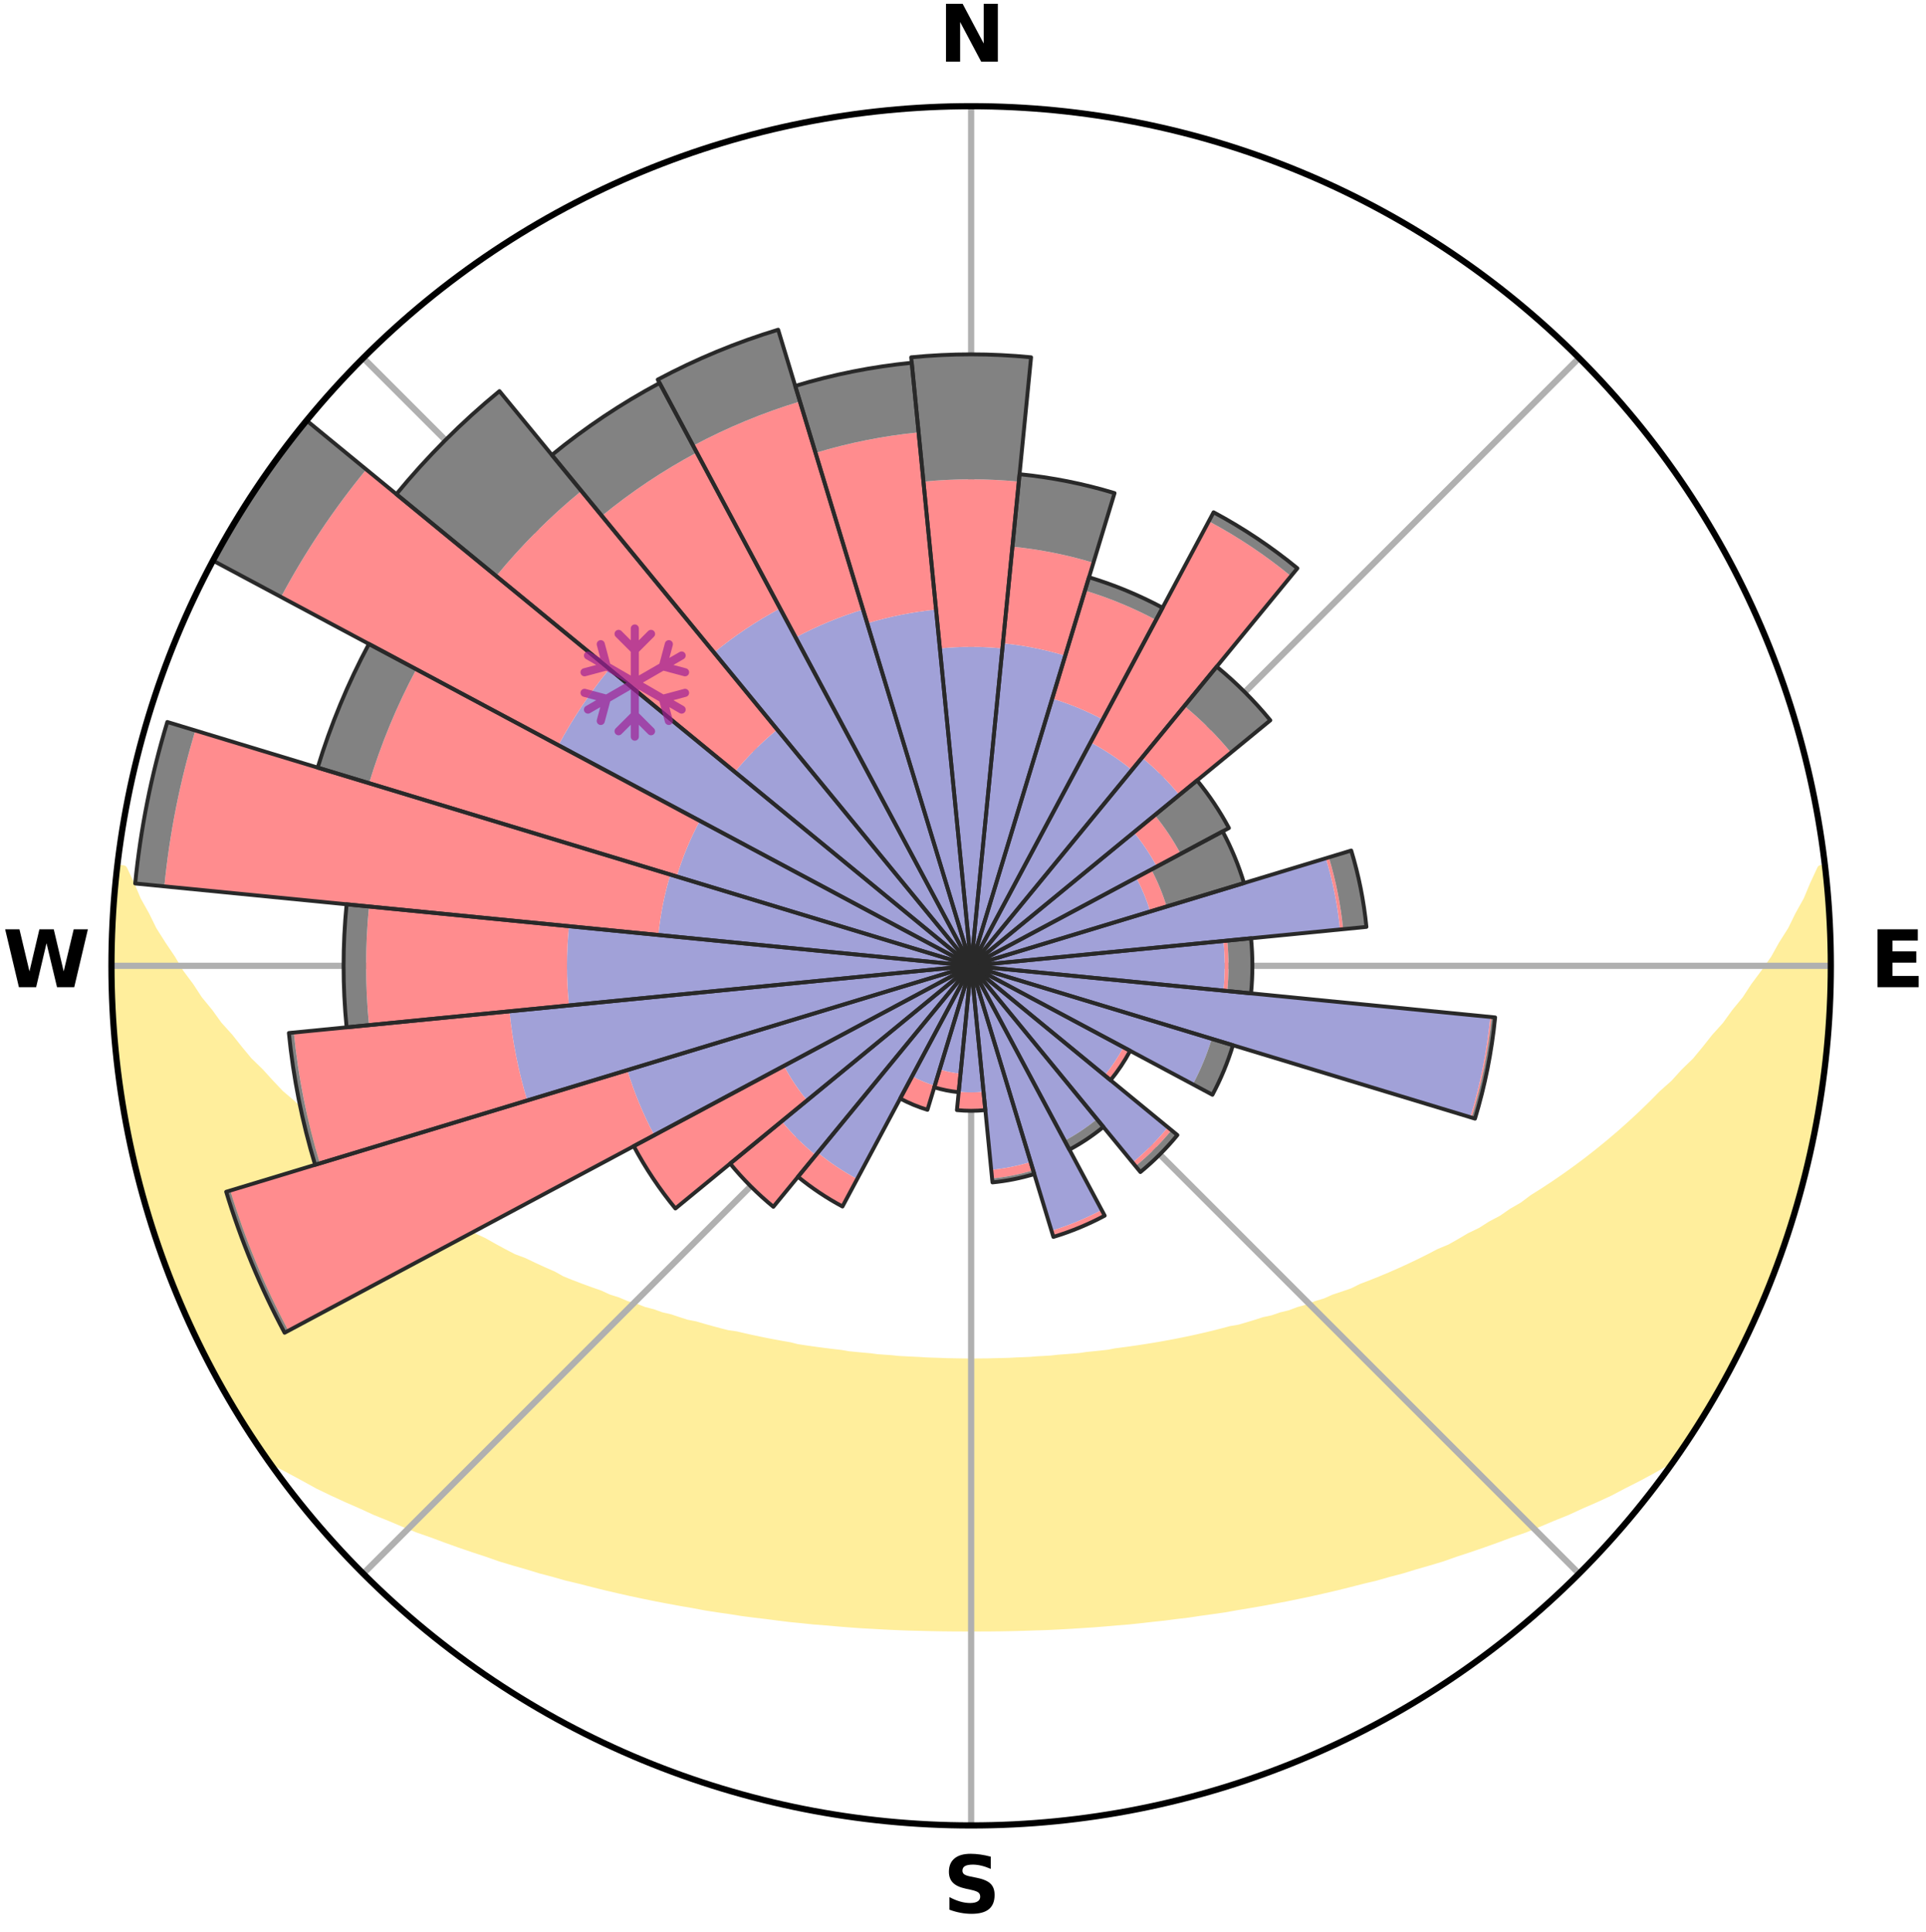 <?xml version="1.0" encoding="utf-8" standalone="no"?>
<!DOCTYPE svg PUBLIC "-//W3C//DTD SVG 1.1//EN"
  "http://www.w3.org/Graphics/SVG/1.1/DTD/svg11.dtd">
<svg xmlns:xlink="http://www.w3.org/1999/xlink" width="248.41pt" height="249.158pt" viewBox="0 0 248.41 249.158" xmlns="http://www.w3.org/2000/svg" version="1.1">
 <title>Ski Rose for La Clusaz</title>
 <defs>
  <style type="text/css">*{stroke-linejoin: round; stroke-linecap: butt}</style>
 </defs>
 <g id="figure_1">
  <g id="patch_1">
   <path d="M 0 249.158 
L 248.41 249.158 
L 248.41 0 
L 0 0 
z
" style="fill: #ffffff"/>
  </g>
  <g id="axes_1">
   <g id="patch_2">
    <path d="M 236.135 124.579 
C 236.135 110.018 233.267 95.599 227.695 82.147 
C 222.122 68.695 213.955 56.471 203.659 46.175 
C 193.363 35.879 181.139 27.711 167.687 22.139 
C 154.235 16.567 139.815 13.699 125.255 13.699 
C 110.694 13.699 96.275 16.567 82.823 22.139 
C 69.371 27.711 57.147 35.879 46.851 46.175 
C 36.555 56.471 28.387 68.695 22.815 82.147 
C 17.243 95.599 14.375 110.018 14.375 124.579 
C 14.375 139.14 17.243 153.559 22.815 167.011 
C 28.387 180.463 36.555 192.687 46.851 202.983 
C 57.147 213.279 69.371 221.447 82.823 227.019 
C 96.275 232.591 110.694 235.459 125.255 235.459 
C 139.815 235.459 154.235 232.591 167.687 227.019 
C 181.139 221.447 193.363 213.279 203.659 202.983 
C 213.955 192.687 222.122 180.463 227.695 167.011 
C 233.267 153.559 236.135 139.14 236.135 124.579 
M 125.255 124.579 
C 125.255 124.579 125.255 124.579 125.255 124.579 
C 125.255 124.579 125.255 124.579 125.255 124.579 
C 125.255 124.579 125.255 124.579 125.255 124.579 
C 125.255 124.579 125.255 124.579 125.255 124.579 
C 125.255 124.579 125.255 124.579 125.255 124.579 
C 125.255 124.579 125.255 124.579 125.255 124.579 
C 125.255 124.579 125.255 124.579 125.255 124.579 
C 125.255 124.579 125.255 124.579 125.255 124.579 
C 125.255 124.579 125.255 124.579 125.255 124.579 
C 125.255 124.579 125.255 124.579 125.255 124.579 
C 125.255 124.579 125.255 124.579 125.255 124.579 
C 125.255 124.579 125.255 124.579 125.255 124.579 
C 125.255 124.579 125.255 124.579 125.255 124.579 
C 125.255 124.579 125.255 124.579 125.255 124.579 
C 125.255 124.579 125.255 124.579 125.255 124.579 
C 125.255 124.579 125.255 124.579 125.255 124.579 
z
" style="fill: #ffffff"/>
   </g>
   <g id="PolyCollection_1">
    <defs>
     <path id="m8f293deea4" d="M 235.414 -137.13 
L 234.865 -137.068 
L 233.923 -135.043 
L 233.098 -133.066 
L 232.008 -131.108 
L 231.072 -129.199 
L 229.882 -127.319 
L 228.862 -125.483 
L 227.594 -123.686 
L 226.291 -121.933 
L 225.169 -120.217 
L 223.805 -118.551 
L 222.625 -116.916 
L 221.208 -115.34 
L 219.978 -113.787 
L 218.725 -112.274 
L 217.24 -110.832 
L 215.946 -109.403 
L 214.426 -108.052 
L 213.096 -106.708 
L 211.75 -105.404 
L 210.389 -104.14 
L 209.015 -102.917 
L 207.628 -101.735 
L 206.231 -100.593 
L 204.825 -99.491 
L 203.41 -98.429 
L 201.988 -97.406 
L 200.561 -96.423 
L 199.129 -95.479 
L 197.695 -94.573 
L 196.438 -93.628 
L 194.998 -92.795 
L 193.733 -91.917 
L 192.293 -91.155 
L 191.023 -90.342 
L 189.586 -89.65 
L 188.316 -88.901 
L 187.046 -88.182 
L 185.62 -87.587 
L 184.354 -86.928 
L 183.091 -86.298 
L 181.83 -85.696 
L 180.573 -85.121 
L 179.321 -84.572 
L 178.073 -84.05 
L 176.831 -83.553 
L 175.596 -83.081 
L 174.491 -82.527 
L 173.267 -82.102 
L 172.051 -81.699 
L 170.955 -81.211 
L 169.753 -80.85 
L 168.666 -80.404 
L 167.48 -80.083 
L 166.402 -79.675 
L 165.233 -79.392 
L 164.166 -79.02 
L 163.016 -78.771 
L 161.961 -78.433 
L 160.91 -78.112 
L 159.865 -77.807 
L 158.752 -77.618 
L 157.72 -77.342 
L 156.694 -77.08 
L 155.673 -76.832 
L 154.658 -76.597 
L 153.649 -76.375 
L 152.646 -76.165 
L 151.649 -75.967 
L 150.658 -75.781 
L 149.673 -75.604 
L 148.694 -75.439 
L 147.721 -75.282 
L 146.754 -75.135 
L 145.792 -74.997 
L 144.837 -74.867 
L 143.887 -74.745 
L 142.966 -74.564 
L 142.025 -74.46 
L 141.088 -74.362 
L 140.157 -74.27 
L 139.245 -74.13 
L 138.322 -74.054 
L 137.402 -73.983 
L 136.486 -73.916 
L 135.583 -73.814 
L 134.674 -73.76 
L 133.767 -73.711 
L 132.868 -73.635 
L 131.967 -73.598 
L 131.067 -73.564 
L 130.172 -73.513 
L 129.276 -73.49 
L 128.381 -73.47 
L 127.487 -73.444 
L 126.594 -73.435 
L 125.701 -73.428 
L 124.808 -73.428 
L 123.916 -73.439 
L 123.023 -73.454 
L 122.129 -73.471 
L 121.235 -73.507 
L 120.34 -73.535 
L 119.443 -73.566 
L 118.547 -73.627 
L 117.646 -73.669 
L 116.743 -73.714 
L 115.837 -73.764 
L 114.936 -73.859 
L 114.024 -73.921 
L 113.109 -73.987 
L 112.203 -74.11 
L 111.281 -74.19 
L 110.354 -74.276 
L 109.423 -74.368 
L 108.508 -74.529 
L 107.569 -74.637 
L 106.625 -74.752 
L 105.676 -74.875 
L 104.721 -75.005 
L 103.76 -75.143 
L 102.793 -75.291 
L 101.859 -75.529 
L 100.884 -75.698 
L 99.902 -75.876 
L 98.914 -76.066 
L 97.921 -76.266 
L 96.921 -76.478 
L 95.916 -76.702 
L 94.904 -76.939 
L 93.823 -77.091 
L 92.797 -77.353 
L 91.766 -77.629 
L 90.729 -77.92 
L 89.687 -78.227 
L 88.558 -78.445 
L 87.504 -78.783 
L 86.444 -79.138 
L 85.288 -79.405 
L 84.217 -79.794 
L 83.043 -80.097 
L 81.962 -80.524 
L 80.77 -80.864 
L 79.681 -81.331 
L 78.474 -81.713 
L 77.378 -82.222 
L 76.159 -82.647 
L 74.931 -83.096 
L 73.697 -83.568 
L 72.456 -84.065 
L 71.347 -84.689 
L 70.099 -85.237 
L 68.846 -85.81 
L 67.59 -86.411 
L 66.179 -86.944 
L 64.915 -87.603 
L 63.649 -88.29 
L 62.382 -89.008 
L 60.952 -89.665 
L 59.684 -90.445 
L 58.419 -91.256 
L 56.983 -92.015 
L 55.721 -92.891 
L 54.286 -93.721 
L 52.851 -94.588 
L 51.603 -95.567 
L 50.175 -96.508 
L 48.752 -97.488 
L 47.334 -98.507 
L 45.923 -99.566 
L 44.52 -100.664 
L 43.127 -101.803 
L 41.744 -102.982 
L 40.373 -104.201 
L 39.016 -105.46 
L 37.673 -106.76 
L 36.141 -108.063 
L 34.83 -109.447 
L 33.538 -110.872 
L 32.058 -112.309 
L 30.807 -113.818 
L 29.58 -115.367 
L 28.165 -116.938 
L 26.988 -118.569 
L 25.627 -120.229 
L 24.507 -121.941 
L 23.206 -123.688 
L 22.15 -125.479 
L 20.92 -127.311 
L 19.731 -129.186 
L 18.794 -131.091 
L 17.701 -133.044 
L 16.87 -135.015 
L 15.918 -137.036 
L 15.124 -137.127 
L 15.124 -137.127 
L 14.988 -135.197 
L 14.761 -133.275 
L 14.69 -131.341 
L 14.529 -129.413 
L 14.464 -127.48 
L 14.491 -125.546 
L 14.429 -123.612 
L 14.52 -121.679 
L 14.524 -119.744 
L 14.614 -117.812 
L 14.866 -115.891 
L 14.9 -113.953 
L 15.147 -112.034 
L 15.423 -110.119 
L 15.622 -108.194 
L 15.959 -106.289 
L 16.326 -104.39 
L 16.621 -102.477 
L 17.048 -100.59 
L 17.505 -98.711 
L 17.914 -96.819 
L 18.429 -94.954 
L 18.974 -93.097 
L 19.628 -91.275 
L 20.147 -89.41 
L 20.784 -87.584 
L 21.45 -85.768 
L 22.15 -83.965 
L 22.878 -82.173 
L 23.636 -80.394 
L 24.427 -78.629 
L 25.181 -76.846 
L 26.04 -75.113 
L 26.935 -73.397 
L 27.864 -71.7 
L 28.776 -69.994 
L 29.736 -68.314 
L 30.786 -66.688 
L 31.747 -65.008 
L 32.796 -63.382 
L 33.889 -61.785 
L 35.52 -60.572 
L 37.404 -59.573 
L 39.245 -58.581 
L 41.038 -57.59 
L 42.903 -56.693 
L 44.767 -55.836 
L 46.634 -55.021 
L 48.438 -54.189 
L 50.295 -53.445 
L 52.093 -52.683 
L 53.887 -51.955 
L 55.729 -51.314 
L 57.511 -50.65 
L 59.286 -50.015 
L 61.054 -49.41 
L 62.815 -48.833 
L 64.523 -48.229 
L 66.268 -47.706 
L 68.004 -47.209 
L 69.696 -46.689 
L 71.414 -46.24 
L 73.088 -45.763 
L 74.787 -45.36 
L 76.448 -44.933 
L 78.098 -44.523 
L 79.744 -44.138 
L 81.379 -43.769 
L 83.009 -43.425 
L 84.628 -43.094 
L 86.242 -42.787 
L 87.845 -42.491 
L 89.444 -42.219 
L 91.017 -41.921 
L 92.598 -41.675 
L 94.174 -41.45 
L 95.73 -41.202 
L 97.29 -41 
L 98.845 -40.818 
L 100.384 -40.615 
L 101.918 -40.428 
L 103.453 -40.278 
L 104.978 -40.118 
L 106.504 -39.999 
L 108.019 -39.865 
L 109.532 -39.744 
L 111.04 -39.636 
L 112.548 -39.553 
L 114.05 -39.468 
L 115.549 -39.396 
L 117.047 -39.336 
L 118.543 -39.3 
L 120.037 -39.262 
L 121.529 -39.235 
L 123.02 -39.219 
L 124.51 -39.213 
L 126 -39.213 
L 127.49 -39.218 
L 128.981 -39.234 
L 130.473 -39.261 
L 131.966 -39.3 
L 133.462 -39.35 
L 134.96 -39.395 
L 136.46 -39.467 
L 137.962 -39.551 
L 139.467 -39.648 
L 140.979 -39.742 
L 142.491 -39.863 
L 144.006 -39.997 
L 145.533 -40.115 
L 147.057 -40.275 
L 148.586 -40.45 
L 150.127 -40.613 
L 151.665 -40.815 
L 153.221 -40.997 
L 154.77 -41.23 
L 156.337 -41.447 
L 157.913 -41.671 
L 159.48 -41.952 
L 161.068 -42.215 
L 162.666 -42.487 
L 164.269 -42.783 
L 165.884 -43.089 
L 167.503 -43.421 
L 169.134 -43.764 
L 170.768 -44.134 
L 172.415 -44.518 
L 174.064 -44.929 
L 175.726 -45.355 
L 177.426 -45.758 
L 179.099 -46.236 
L 180.817 -46.684 
L 182.509 -47.204 
L 184.245 -47.701 
L 185.991 -48.224 
L 187.699 -48.829 
L 189.459 -49.405 
L 191.227 -50.011 
L 193.003 -50.645 
L 194.785 -51.31 
L 196.628 -51.949 
L 198.422 -52.678 
L 200.221 -53.439 
L 202.077 -54.185 
L 203.881 -55.016 
L 205.749 -55.83 
L 207.612 -56.689 
L 209.413 -57.637 
L 211.271 -58.576 
L 213.111 -59.569 
L 214.935 -60.611 
L 216.626 -61.782 
L 217.716 -63.381 
L 218.751 -65.015 
L 219.787 -66.649 
L 220.79 -68.305 
L 221.759 -69.98 
L 222.668 -71.688 
L 223.605 -73.381 
L 224.483 -75.106 
L 225.315 -76.853 
L 226.07 -78.635 
L 226.902 -80.382 
L 227.664 -82.16 
L 228.329 -83.977 
L 229.049 -85.772 
L 229.722 -87.585 
L 230.348 -89.415 
L 230.996 -91.239 
L 231.523 -93.101 
L 232.004 -94.975 
L 232.56 -96.828 
L 233.005 -98.711 
L 233.485 -100.585 
L 233.796 -102.496 
L 234.24 -104.38 
L 234.61 -106.279 
L 234.826 -108.203 
L 235.123 -110.115 
L 235.409 -112.029 
L 235.474 -113.966 
L 235.683 -115.888 
L 235.854 -117.815 
L 235.972 -119.745 
L 236.07 -121.677 
L 236.119 -123.612 
L 235.978 -125.545 
L 235.958 -127.478 
L 235.917 -129.411 
L 235.844 -131.343 
L 235.738 -133.274 
L 235.584 -135.203 
L 235.414 -137.13 
z
" style="stroke: #ffee9c"/>
    </defs>
    <g clip-path="url(#p048edcb72f)">
     <use xlink:href="#m8f293deea4" x="0" y="249.158" style="fill: #ffee9c; stroke: #ffee9c"/>
    </g>
   </g>
   <g id="matplotlib.axis_1">
    <g id="xtick_1">
     <g id="line2d_1">
      <path d="M 125.255 124.579 
L 125.255 13.699 
" clip-path="url(#p048edcb72f)" style="fill: none; stroke: #b0b0b0; stroke-width: 0.8; stroke-linecap: square"/>
     </g>
     <g id="text_1">
      <!-- N -->
      <g transform="translate(121.07 7.958) scale(0.1 -0.1)">
       <defs>
        <path id="DejaVuSans-Bold-4e" d="M 588 4666 
L 1931 4666 
L 3628 1466 
L 3628 4666 
L 4769 4666 
L 4769 0 
L 3425 0 
L 1728 3200 
L 1728 0 
L 588 0 
L 588 4666 
z
" transform="scale(0.016)"/>
       </defs>
       <use xlink:href="#DejaVuSans-Bold-4e"/>
      </g>
     </g>
    </g>
    <g id="xtick_2">
     <g id="line2d_2">
      <path d="M 125.255 124.579 
L 203.659 46.175 
" clip-path="url(#p048edcb72f)" style="fill: none; stroke: #b0b0b0; stroke-width: 0.8; stroke-linecap: square"/>
     </g>
    </g>
    <g id="xtick_3">
     <g id="line2d_3">
      <path d="M 125.255 124.579 
L 236.135 124.579 
" clip-path="url(#p048edcb72f)" style="fill: none; stroke: #b0b0b0; stroke-width: 0.8; stroke-linecap: square"/>
     </g>
     <g id="text_2">
      <!-- E -->
      <g transform="translate(241.219 127.338) scale(0.1 -0.1)">
       <defs>
        <path id="DejaVuSans-Bold-45" d="M 588 4666 
L 3834 4666 
L 3834 3756 
L 1791 3756 
L 1791 2888 
L 3713 2888 
L 3713 1978 
L 1791 1978 
L 1791 909 
L 3903 909 
L 3903 0 
L 588 0 
L 588 4666 
z
" transform="scale(0.016)"/>
       </defs>
       <use xlink:href="#DejaVuSans-Bold-45"/>
      </g>
     </g>
    </g>
    <g id="xtick_4">
     <g id="line2d_4">
      <path d="M 125.255 124.579 
L 203.659 202.983 
" clip-path="url(#p048edcb72f)" style="fill: none; stroke: #b0b0b0; stroke-width: 0.8; stroke-linecap: square"/>
     </g>
    </g>
    <g id="xtick_5">
     <g id="line2d_5">
      <path d="M 125.255 124.579 
L 125.255 235.459 
" clip-path="url(#p048edcb72f)" style="fill: none; stroke: #b0b0b0; stroke-width: 0.8; stroke-linecap: square"/>
     </g>
     <g id="text_3">
      <!-- S -->
      <g transform="translate(121.654 246.718) scale(0.1 -0.1)">
       <defs>
        <path id="DejaVuSans-Bold-53" d="M 3834 4519 
L 3834 3531 
Q 3450 3703 3084 3790 
Q 2719 3878 2394 3878 
Q 1963 3878 1756 3759 
Q 1550 3641 1550 3391 
Q 1550 3203 1689 3098 
Q 1828 2994 2194 2919 
L 2706 2816 
Q 3484 2659 3812 2340 
Q 4141 2022 4141 1434 
Q 4141 663 3683 286 
Q 3225 -91 2284 -91 
Q 1841 -91 1394 -6 
Q 947 78 500 244 
L 500 1259 
Q 947 1022 1364 901 
Q 1781 781 2169 781 
Q 2563 781 2772 912 
Q 2981 1044 2981 1288 
Q 2981 1506 2839 1625 
Q 2697 1744 2272 1838 
L 1806 1941 
Q 1106 2091 782 2419 
Q 459 2747 459 3303 
Q 459 4000 909 4375 
Q 1359 4750 2203 4750 
Q 2588 4750 2994 4692 
Q 3400 4634 3834 4519 
z
" transform="scale(0.016)"/>
       </defs>
       <use xlink:href="#DejaVuSans-Bold-53"/>
      </g>
     </g>
    </g>
    <g id="xtick_6">
     <g id="line2d_6">
      <path d="M 125.255 124.579 
L 46.851 202.983 
" clip-path="url(#p048edcb72f)" style="fill: none; stroke: #b0b0b0; stroke-width: 0.8; stroke-linecap: square"/>
     </g>
    </g>
    <g id="xtick_7">
     <g id="line2d_7">
      <path d="M 125.255 124.579 
L 14.375 124.579 
" clip-path="url(#p048edcb72f)" style="fill: none; stroke: #b0b0b0; stroke-width: 0.8; stroke-linecap: square"/>
     </g>
     <g id="text_4">
      <!-- W -->
      <g transform="translate(0.36 127.338) scale(0.1 -0.1)">
       <defs>
        <path id="DejaVuSans-Bold-57" d="M 191 4666 
L 1344 4666 
L 2150 1275 
L 2950 4666 
L 4109 4666 
L 4909 1275 
L 5716 4666 
L 6859 4666 
L 5759 0 
L 4372 0 
L 3525 3547 
L 2688 0 
L 1300 0 
L 191 4666 
z
" transform="scale(0.016)"/>
       </defs>
       <use xlink:href="#DejaVuSans-Bold-57"/>
      </g>
     </g>
    </g>
    <g id="xtick_8">
     <g id="line2d_8">
      <path d="M 125.255 124.579 
L 46.851 46.175 
" clip-path="url(#p048edcb72f)" style="fill: none; stroke: #b0b0b0; stroke-width: 0.8; stroke-linecap: square"/>
     </g>
    </g>
   </g>
   <g id="matplotlib.axis_2"/>
   <g id="patch_3">
    <path d="M 125.255 124.579 
C 125.255 124.579 125.255 124.579 125.255 124.579 
C 125.255 124.579 125.255 124.579 125.255 124.579 
L 125.255 124.579 
C 125.255 124.579 125.255 124.579 125.255 124.579 
C 125.255 124.579 125.255 124.579 125.255 124.579 
z
" clip-path="url(#p048edcb72f)" style="fill: #d9d9d9"/>
   </g>
   <g id="patch_4">
    <path d="M 125.255 124.579 
C 125.255 124.579 125.255 124.579 125.255 124.579 
C 125.255 124.579 125.255 124.579 125.255 124.579 
L 125.255 124.579 
C 125.255 124.579 125.255 124.579 125.255 124.579 
C 125.255 124.579 125.255 124.579 125.255 124.579 
z
" clip-path="url(#p048edcb72f)" style="fill: #d9d9d9"/>
   </g>
   <g id="patch_5">
    <path d="M 125.255 124.579 
C 125.255 124.579 125.255 124.579 125.255 124.579 
C 125.255 124.579 125.255 124.579 125.255 124.579 
L 125.255 124.579 
C 125.255 124.579 125.255 124.579 125.255 124.579 
C 125.255 124.579 125.255 124.579 125.255 124.579 
z
" clip-path="url(#p048edcb72f)" style="fill: #d9d9d9"/>
   </g>
   <g id="patch_6">
    <path d="M 125.255 124.579 
C 125.255 124.579 125.255 124.579 125.255 124.579 
C 125.255 124.579 125.255 124.579 125.255 124.579 
L 126.999 122.454 
C 126.929 122.397 126.857 122.343 126.782 122.293 
C 126.707 122.243 126.63 122.197 126.551 122.155 
z
" clip-path="url(#p048edcb72f)" style="fill: #d9d9d9"/>
   </g>
   <g id="patch_7">
    <path d="M 125.255 124.579 
C 125.255 124.579 125.255 124.579 125.255 124.579 
C 125.255 124.579 125.255 124.579 125.255 124.579 
L 125.255 124.579 
C 125.255 124.579 125.255 124.579 125.255 124.579 
C 125.255 124.579 125.255 124.579 125.255 124.579 
z
" clip-path="url(#p048edcb72f)" style="fill: #d9d9d9"/>
   </g>
   <g id="patch_8">
    <path d="M 125.255 124.579 
C 125.255 124.579 125.255 124.579 125.255 124.579 
C 125.255 124.579 125.255 124.579 125.255 124.579 
L 125.255 124.579 
C 125.255 124.579 125.255 124.579 125.255 124.579 
C 125.255 124.579 125.255 124.579 125.255 124.579 
z
" clip-path="url(#p048edcb72f)" style="fill: #d9d9d9"/>
   </g>
   <g id="patch_9">
    <path d="M 125.255 124.579 
C 125.255 124.579 125.255 124.579 125.255 124.579 
C 125.255 124.579 125.255 124.579 125.255 124.579 
L 125.255 124.579 
C 125.255 124.579 125.255 124.579 125.255 124.579 
C 125.255 124.579 125.255 124.579 125.255 124.579 
z
" clip-path="url(#p048edcb72f)" style="fill: #d9d9d9"/>
   </g>
   <g id="patch_10">
    <path d="M 125.255 124.579 
C 125.255 124.579 125.255 124.579 125.255 124.579 
C 125.255 124.579 125.255 124.579 125.255 124.579 
L 125.255 124.579 
C 125.255 124.579 125.255 124.579 125.255 124.579 
C 125.255 124.579 125.255 124.579 125.255 124.579 
z
" clip-path="url(#p048edcb72f)" style="fill: #d9d9d9"/>
   </g>
   <g id="patch_11">
    <path d="M 125.255 124.579 
C 125.255 124.579 125.255 124.579 125.255 124.579 
C 125.255 124.579 125.255 124.579 125.255 124.579 
L 125.255 124.579 
C 125.255 124.579 125.255 124.579 125.255 124.579 
C 125.255 124.579 125.255 124.579 125.255 124.579 
z
" clip-path="url(#p048edcb72f)" style="fill: #d9d9d9"/>
   </g>
   <g id="patch_12">
    <path d="M 125.255 124.579 
C 125.255 124.579 125.255 124.579 125.255 124.579 
C 125.255 124.579 125.255 124.579 125.255 124.579 
L 125.255 124.579 
C 125.255 124.579 125.255 124.579 125.255 124.579 
C 125.255 124.579 125.255 124.579 125.255 124.579 
z
" clip-path="url(#p048edcb72f)" style="fill: #d9d9d9"/>
   </g>
   <g id="patch_13">
    <path d="M 125.255 124.579 
C 125.255 124.579 125.255 124.579 125.255 124.579 
C 125.255 124.579 125.255 124.579 125.255 124.579 
L 125.255 124.579 
C 125.255 124.579 125.255 124.579 125.255 124.579 
C 125.255 124.579 125.255 124.579 125.255 124.579 
z
" clip-path="url(#p048edcb72f)" style="fill: #d9d9d9"/>
   </g>
   <g id="patch_14">
    <path d="M 125.255 124.579 
C 125.255 124.579 125.255 124.579 125.255 124.579 
C 125.255 124.579 125.255 124.579 125.255 124.579 
L 125.255 124.579 
C 125.255 124.579 125.255 124.579 125.255 124.579 
C 125.255 124.579 125.255 124.579 125.255 124.579 
z
" clip-path="url(#p048edcb72f)" style="fill: #d9d9d9"/>
   </g>
   <g id="patch_15">
    <path d="M 125.255 124.579 
C 125.255 124.579 125.255 124.579 125.255 124.579 
C 125.255 124.579 125.255 124.579 125.255 124.579 
L 125.255 124.579 
C 125.255 124.579 125.255 124.579 125.255 124.579 
C 125.255 124.579 125.255 124.579 125.255 124.579 
z
" clip-path="url(#p048edcb72f)" style="fill: #d9d9d9"/>
   </g>
   <g id="patch_16">
    <path d="M 125.255 124.579 
C 125.255 124.579 125.255 124.579 125.255 124.579 
C 125.255 124.579 125.255 124.579 125.255 124.579 
L 125.255 124.579 
C 125.255 124.579 125.255 124.579 125.255 124.579 
C 125.255 124.579 125.255 124.579 125.255 124.579 
z
" clip-path="url(#p048edcb72f)" style="fill: #d9d9d9"/>
   </g>
   <g id="patch_17">
    <path d="M 125.255 124.579 
C 125.255 124.579 125.255 124.579 125.255 124.579 
C 125.255 124.579 125.255 124.579 125.255 124.579 
L 125.255 124.579 
C 125.255 124.579 125.255 124.579 125.255 124.579 
C 125.255 124.579 125.255 124.579 125.255 124.579 
z
" clip-path="url(#p048edcb72f)" style="fill: #d9d9d9"/>
   </g>
   <g id="patch_18">
    <path d="M 125.255 124.579 
C 125.255 124.579 125.255 124.579 125.255 124.579 
C 125.255 124.579 125.255 124.579 125.255 124.579 
L 125.255 124.579 
C 125.255 124.579 125.255 124.579 125.255 124.579 
C 125.255 124.579 125.255 124.579 125.255 124.579 
z
" clip-path="url(#p048edcb72f)" style="fill: #d9d9d9"/>
   </g>
   <g id="patch_19">
    <path d="M 125.255 124.579 
C 125.255 124.579 125.255 124.579 125.255 124.579 
C 125.255 124.579 125.255 124.579 125.255 124.579 
L 125.255 124.579 
C 125.255 124.579 125.255 124.579 125.255 124.579 
C 125.255 124.579 125.255 124.579 125.255 124.579 
z
" clip-path="url(#p048edcb72f)" style="fill: #d9d9d9"/>
   </g>
   <g id="patch_20">
    <path d="M 125.255 124.579 
C 125.255 124.579 125.255 124.579 125.255 124.579 
C 125.255 124.579 125.255 124.579 125.255 124.579 
L 125.255 124.579 
C 125.255 124.579 125.255 124.579 125.255 124.579 
C 125.255 124.579 125.255 124.579 125.255 124.579 
z
" clip-path="url(#p048edcb72f)" style="fill: #d9d9d9"/>
   </g>
   <g id="patch_21">
    <path d="M 125.255 124.579 
C 125.255 124.579 125.255 124.579 125.255 124.579 
C 125.255 124.579 125.255 124.579 125.255 124.579 
L 125.255 124.579 
C 125.255 124.579 125.255 124.579 125.255 124.579 
C 125.255 124.579 125.255 124.579 125.255 124.579 
z
" clip-path="url(#p048edcb72f)" style="fill: #d9d9d9"/>
   </g>
   <g id="patch_22">
    <path d="M 125.255 124.579 
C 125.255 124.579 125.255 124.579 125.255 124.579 
C 125.255 124.579 125.255 124.579 125.255 124.579 
L 125.255 124.579 
C 125.255 124.579 125.255 124.579 125.255 124.579 
C 125.255 124.579 125.255 124.579 125.255 124.579 
z
" clip-path="url(#p048edcb72f)" style="fill: #d9d9d9"/>
   </g>
   <g id="patch_23">
    <path d="M 125.255 124.579 
C 125.255 124.579 125.255 124.579 125.255 124.579 
C 125.255 124.579 125.255 124.579 125.255 124.579 
L 125.255 124.579 
C 125.255 124.579 125.255 124.579 125.255 124.579 
C 125.255 124.579 125.255 124.579 125.255 124.579 
z
" clip-path="url(#p048edcb72f)" style="fill: #d9d9d9"/>
   </g>
   <g id="patch_24">
    <path d="M 125.255 124.579 
C 125.255 124.579 125.255 124.579 125.255 124.579 
C 125.255 124.579 125.255 124.579 125.255 124.579 
L 125.255 124.579 
C 125.255 124.579 125.255 124.579 125.255 124.579 
C 125.255 124.579 125.255 124.579 125.255 124.579 
z
" clip-path="url(#p048edcb72f)" style="fill: #d9d9d9"/>
   </g>
   <g id="patch_25">
    <path d="M 125.255 124.579 
C 125.255 124.579 125.255 124.579 125.255 124.579 
C 125.255 124.579 125.255 124.579 125.255 124.579 
L 125.255 124.579 
C 125.255 124.579 125.255 124.579 125.255 124.579 
C 125.255 124.579 125.255 124.579 125.255 124.579 
z
" clip-path="url(#p048edcb72f)" style="fill: #d9d9d9"/>
   </g>
   <g id="patch_26">
    <path d="M 125.255 124.579 
C 125.255 124.579 125.255 124.579 125.255 124.579 
C 125.255 124.579 125.255 124.579 125.255 124.579 
L 125.255 124.579 
C 125.255 124.579 125.255 124.579 125.255 124.579 
C 125.255 124.579 125.255 124.579 125.255 124.579 
z
" clip-path="url(#p048edcb72f)" style="fill: #d9d9d9"/>
   </g>
   <g id="patch_27">
    <path d="M 125.255 124.579 
C 125.255 124.579 125.255 124.579 125.255 124.579 
C 125.255 124.579 125.255 124.579 125.255 124.579 
L 125.255 124.579 
C 125.255 124.579 125.255 124.579 125.255 124.579 
C 125.255 124.579 125.255 124.579 125.255 124.579 
z
" clip-path="url(#p048edcb72f)" style="fill: #d9d9d9"/>
   </g>
   <g id="patch_28">
    <path d="M 125.255 124.579 
C 125.255 124.579 125.255 124.579 125.255 124.579 
C 125.255 124.579 125.255 124.579 125.255 124.579 
L 125.255 124.579 
C 125.255 124.579 125.255 124.579 125.255 124.579 
C 125.255 124.579 125.255 124.579 125.255 124.579 
z
" clip-path="url(#p048edcb72f)" style="fill: #d9d9d9"/>
   </g>
   <g id="patch_29">
    <path d="M 125.255 124.579 
C 125.255 124.579 125.255 124.579 125.255 124.579 
C 125.255 124.579 125.255 124.579 125.255 124.579 
L 125.255 124.579 
C 125.255 124.579 125.255 124.579 125.255 124.579 
C 125.255 124.579 125.255 124.579 125.255 124.579 
z
" clip-path="url(#p048edcb72f)" style="fill: #d9d9d9"/>
   </g>
   <g id="patch_30">
    <path d="M 125.255 124.579 
C 125.255 124.579 125.255 124.579 125.255 124.579 
C 125.255 124.579 125.255 124.579 125.255 124.579 
L 125.255 124.579 
C 125.255 124.579 125.255 124.579 125.255 124.579 
C 125.255 124.579 125.255 124.579 125.255 124.579 
z
" clip-path="url(#p048edcb72f)" style="fill: #d9d9d9"/>
   </g>
   <g id="patch_31">
    <path d="M 125.255 124.579 
C 125.255 124.579 125.255 124.579 125.255 124.579 
C 125.255 124.579 125.255 124.579 125.255 124.579 
L 125.255 124.579 
C 125.255 124.579 125.255 124.579 125.255 124.579 
C 125.255 124.579 125.255 124.579 125.255 124.579 
z
" clip-path="url(#p048edcb72f)" style="fill: #d9d9d9"/>
   </g>
   <g id="patch_32">
    <path d="M 125.255 124.579 
C 125.255 124.579 125.255 124.579 125.255 124.579 
C 125.255 124.579 125.255 124.579 125.255 124.579 
L 125.255 124.579 
C 125.255 124.579 125.255 124.579 125.255 124.579 
C 125.255 124.579 125.255 124.579 125.255 124.579 
z
" clip-path="url(#p048edcb72f)" style="fill: #d9d9d9"/>
   </g>
   <g id="patch_33">
    <path d="M 125.255 124.579 
C 125.255 124.579 125.255 124.579 125.255 124.579 
C 125.255 124.579 125.255 124.579 125.255 124.579 
L 125.255 124.579 
C 125.255 124.579 125.255 124.579 125.255 124.579 
C 125.255 124.579 125.255 124.579 125.255 124.579 
z
" clip-path="url(#p048edcb72f)" style="fill: #d9d9d9"/>
   </g>
   <g id="patch_34">
    <path d="M 125.255 124.579 
C 125.255 124.579 125.255 124.579 125.255 124.579 
C 125.255 124.579 125.255 124.579 125.255 124.579 
L 125.255 124.579 
C 125.255 124.579 125.255 124.579 125.255 124.579 
C 125.255 124.579 125.255 124.579 125.255 124.579 
z
" clip-path="url(#p048edcb72f)" style="fill: #d9d9d9"/>
   </g>
   <g id="patch_35">
    <path d="M 125.255 124.579 
C 125.255 124.579 125.255 124.579 125.255 124.579 
C 125.255 124.579 125.255 124.579 125.255 124.579 
L 129.287 83.635 
C 127.947 83.503 126.601 83.437 125.255 83.437 
C 123.908 83.437 122.562 83.503 121.222 83.635 
z
" clip-path="url(#p048edcb72f)" style="fill: #a1a1d8"/>
   </g>
   <g id="patch_36">
    <path d="M 125.255 124.579 
C 125.255 124.579 125.255 124.579 125.255 124.579 
C 125.255 124.579 125.255 124.579 125.255 124.579 
L 137.39 84.574 
C 136.081 84.176 134.753 83.844 133.411 83.577 
C 132.069 83.31 130.714 83.109 129.353 82.975 
z
" clip-path="url(#p048edcb72f)" style="fill: #a1a1d8"/>
   </g>
   <g id="patch_37">
    <path d="M 125.255 124.579 
C 125.255 124.579 125.255 124.579 125.255 124.579 
C 125.255 124.579 125.255 124.579 125.255 124.579 
L 142.235 92.811 
C 141.195 92.255 140.129 91.751 139.04 91.299 
C 137.95 90.848 136.84 90.451 135.711 90.109 
z
" clip-path="url(#p048edcb72f)" style="fill: #a1a1d8"/>
   </g>
   <g id="patch_38">
    <path d="M 126.551 122.155 
C 126.63 122.197 126.707 122.243 126.782 122.293 
C 126.857 122.343 126.929 122.397 126.999 122.454 
L 145.989 99.315 
C 145.162 98.636 144.302 97.999 143.412 97.404 
C 142.523 96.81 141.605 96.26 140.661 95.755 
z
" clip-path="url(#p048edcb72f)" style="fill: #a1a1d8"/>
   </g>
   <g id="patch_39">
    <path d="M 125.255 124.579 
C 125.255 124.579 125.255 124.579 125.255 124.579 
C 125.255 124.579 125.255 124.579 125.255 124.579 
L 152.109 102.54 
C 151.388 101.661 150.624 100.818 149.82 100.014 
C 149.016 99.21 148.173 98.446 147.294 97.725 
z
" clip-path="url(#p048edcb72f)" style="fill: #a1a1d8"/>
   </g>
   <g id="patch_40">
    <path d="M 125.255 124.579 
C 125.255 124.579 125.255 124.579 125.255 124.579 
C 125.255 124.579 125.255 124.579 125.255 124.579 
L 149.202 111.779 
C 148.783 110.995 148.326 110.233 147.832 109.494 
C 147.338 108.755 146.808 108.04 146.245 107.353 
z
" clip-path="url(#p048edcb72f)" style="fill: #a1a1d8"/>
   </g>
   <g id="patch_41">
    <path d="M 125.255 124.579 
C 125.255 124.579 125.255 124.579 125.255 124.579 
C 125.255 124.579 125.255 124.579 125.255 124.579 
L 148.359 117.57 
C 148.13 116.814 147.863 116.07 147.561 115.34 
C 147.258 114.609 146.92 113.895 146.548 113.198 
z
" clip-path="url(#p048edcb72f)" style="fill: #a1a1d8"/>
   </g>
   <g id="patch_42">
    <path d="M 125.255 124.579 
C 125.255 124.579 125.255 124.579 125.255 124.579 
C 125.255 124.579 125.255 124.579 125.255 124.579 
L 172.835 119.893 
C 172.682 118.335 172.452 116.787 172.147 115.252 
C 171.841 113.717 171.461 112.198 171.007 110.7 
z
" clip-path="url(#p048edcb72f)" style="fill: #a1a1d8"/>
   </g>
   <g id="patch_43">
    <path d="M 125.255 124.579 
C 125.255 124.579 125.255 124.579 125.255 124.579 
C 125.255 124.579 125.255 124.579 125.255 124.579 
L 157.805 127.785 
C 157.91 126.72 157.962 125.65 157.962 124.579 
C 157.962 123.508 157.91 122.439 157.805 121.373 
z
" clip-path="url(#p048edcb72f)" style="fill: #a1a1d8"/>
   </g>
   <g id="patch_44">
    <path d="M 125.255 124.579 
C 125.255 124.579 125.255 124.579 125.255 124.579 
C 125.255 124.579 125.255 124.579 125.255 124.579 
L 189.647 144.112 
C 190.287 142.005 190.822 139.867 191.252 137.707 
C 191.682 135.547 192.005 133.367 192.221 131.175 
z
" clip-path="url(#p048edcb72f)" style="fill: #a1a1d8"/>
   </g>
   <g id="patch_45">
    <path d="M 125.255 124.579 
C 125.255 124.579 125.255 124.579 125.255 124.579 
C 125.255 124.579 125.255 124.579 125.255 124.579 
L 153.852 139.864 
C 154.352 138.928 154.806 137.968 155.212 136.988 
C 155.618 136.007 155.976 135.007 156.284 133.992 
z
" clip-path="url(#p048edcb72f)" style="fill: #a1a1d8"/>
   </g>
   <g id="patch_46">
    <path d="M 125.255 124.579 
C 125.255 124.579 125.255 124.579 125.255 124.579 
C 125.255 124.579 125.255 124.579 125.255 124.579 
L 142.48 138.716 
C 142.943 138.152 143.378 137.566 143.783 136.959 
C 144.188 136.353 144.564 135.727 144.907 135.084 
z
" clip-path="url(#p048edcb72f)" style="fill: #a1a1d8"/>
   </g>
   <g id="patch_47">
    <path d="M 125.255 124.579 
C 125.255 124.579 125.255 124.579 125.255 124.579 
C 125.255 124.579 125.255 124.579 125.255 124.579 
L 146.083 149.958 
C 146.913 149.276 147.71 148.554 148.47 147.794 
C 149.23 147.034 149.952 146.238 150.634 145.407 
z
" clip-path="url(#p048edcb72f)" style="fill: #a1a1d8"/>
   </g>
   <g id="patch_48">
    <path d="M 125.255 124.579 
C 125.255 124.579 125.255 124.579 125.255 124.579 
C 125.255 124.579 125.255 124.579 125.255 124.579 
L 137.312 147.136 
C 138.05 146.741 138.768 146.311 139.465 145.845 
C 140.161 145.38 140.833 144.881 141.481 144.35 
z
" clip-path="url(#p048edcb72f)" style="fill: #a1a1d8"/>
   </g>
   <g id="patch_49">
    <path d="M 125.255 124.579 
C 125.255 124.579 125.255 124.579 125.255 124.579 
C 125.255 124.579 125.255 124.579 125.255 124.579 
L 135.622 158.754 
C 136.74 158.415 137.842 158.021 138.922 157.574 
C 140.002 157.126 141.059 156.626 142.09 156.075 
z
" clip-path="url(#p048edcb72f)" style="fill: #a1a1d8"/>
   </g>
   <g id="patch_50">
    <path d="M 125.255 124.579 
C 125.255 124.579 125.255 124.579 125.255 124.579 
C 125.255 124.579 125.255 124.579 125.255 124.579 
L 127.847 150.9 
C 128.709 150.815 129.566 150.688 130.415 150.519 
C 131.264 150.35 132.104 150.14 132.932 149.889 
z
" clip-path="url(#p048edcb72f)" style="fill: #a1a1d8"/>
   </g>
   <g id="patch_51">
    <path d="M 125.255 124.579 
C 125.255 124.579 125.255 124.579 125.255 124.579 
C 125.255 124.579 125.255 124.579 125.255 124.579 
L 123.654 140.829 
C 124.186 140.882 124.72 140.908 125.255 140.908 
C 125.789 140.908 126.323 140.882 126.855 140.829 
z
" clip-path="url(#p048edcb72f)" style="fill: #a1a1d8"/>
   </g>
   <g id="patch_52">
    <path d="M 125.255 124.579 
C 125.255 124.579 125.255 124.579 125.255 124.579 
C 125.255 124.579 125.255 124.579 125.255 124.579 
L 121.197 137.955 
C 121.635 138.088 122.079 138.199 122.528 138.289 
C 122.977 138.378 123.429 138.445 123.885 138.49 
z
" clip-path="url(#p048edcb72f)" style="fill: #a1a1d8"/>
   </g>
   <g id="patch_53">
    <path d="M 125.255 124.579 
C 125.255 124.579 125.255 124.579 125.255 124.579 
C 125.255 124.579 125.255 124.579 125.255 124.579 
L 117.636 138.833 
C 118.102 139.083 118.581 139.309 119.07 139.512 
C 119.558 139.714 120.057 139.892 120.563 140.046 
z
" clip-path="url(#p048edcb72f)" style="fill: #a1a1d8"/>
   </g>
   <g id="patch_54">
    <path d="M 125.255 124.579 
C 125.255 124.579 125.255 124.579 125.255 124.579 
C 125.255 124.579 125.255 124.579 125.255 124.579 
L 105.47 148.687 
C 106.259 149.334 107.08 149.943 107.928 150.51 
C 108.777 151.077 109.653 151.602 110.553 152.083 
z
" clip-path="url(#p048edcb72f)" style="fill: #a1a1d8"/>
   </g>
   <g id="patch_55">
    <path d="M 125.255 124.579 
C 125.255 124.579 125.255 124.579 125.255 124.579 
C 125.255 124.579 125.255 124.579 125.255 124.579 
L 100.821 144.631 
C 101.478 145.431 102.173 146.198 102.905 146.929 
C 103.636 147.661 104.403 148.356 105.203 149.012 
z
" clip-path="url(#p048edcb72f)" style="fill: #a1a1d8"/>
   </g>
   <g id="patch_56">
    <path d="M 125.255 124.579 
C 125.255 124.579 125.255 124.579 125.255 124.579 
C 125.255 124.579 125.255 124.579 125.255 124.579 
L 101.107 137.486 
C 101.53 138.277 101.991 139.046 102.489 139.791 
C 102.986 140.536 103.521 141.256 104.089 141.949 
z
" clip-path="url(#p048edcb72f)" style="fill: #a1a1d8"/>
   </g>
   <g id="patch_57">
    <path d="M 125.255 124.579 
C 125.255 124.579 125.255 124.579 125.255 124.579 
C 125.255 124.579 125.255 124.579 125.255 124.579 
L 80.908 138.032 
C 81.348 139.483 81.859 140.912 82.44 142.314 
C 83.02 143.715 83.669 145.087 84.384 146.425 
z
" clip-path="url(#p048edcb72f)" style="fill: #a1a1d8"/>
   </g>
   <g id="patch_58">
    <path d="M 125.255 124.579 
C 125.255 124.579 125.255 124.579 125.255 124.579 
C 125.255 124.579 125.255 124.579 125.255 124.579 
L 65.709 130.444 
C 65.901 132.393 66.188 134.331 66.57 136.252 
C 66.952 138.173 67.428 140.074 67.997 141.948 
z
" clip-path="url(#p048edcb72f)" style="fill: #a1a1d8"/>
   </g>
   <g id="patch_59">
    <path d="M 125.255 124.579 
C 125.255 124.579 125.255 124.579 125.255 124.579 
C 125.255 124.579 125.255 124.579 125.255 124.579 
L 73.38 119.47 
C 73.213 121.168 73.129 122.873 73.129 124.579 
C 73.129 126.285 73.213 127.99 73.38 129.688 
z
" clip-path="url(#p048edcb72f)" style="fill: #a1a1d8"/>
   </g>
   <g id="patch_60">
    <path d="M 125.255 124.579 
C 125.255 124.579 125.255 124.579 125.255 124.579 
C 125.255 124.579 125.255 124.579 125.255 124.579 
L 86.46 112.811 
C 86.075 114.081 85.752 115.369 85.493 116.67 
C 85.234 117.971 85.04 119.285 84.91 120.605 
z
" clip-path="url(#p048edcb72f)" style="fill: #a1a1d8"/>
   </g>
   <g id="patch_61">
    <path d="M 125.255 124.579 
C 125.255 124.579 125.255 124.579 125.255 124.579 
C 125.255 124.579 125.255 124.579 125.255 124.579 
L 90.255 105.871 
C 89.643 107.017 89.087 108.192 88.59 109.392 
C 88.093 110.592 87.655 111.816 87.278 113.059 
z
" clip-path="url(#p048edcb72f)" style="fill: #a1a1d8"/>
   </g>
   <g id="patch_62">
    <path d="M 125.255 124.579 
C 125.255 124.579 125.255 124.579 125.255 124.579 
C 125.255 124.579 125.255 124.579 125.255 124.579 
L 78.596 86.287 
C 77.343 87.814 76.165 89.402 75.068 91.045 
C 73.97 92.688 72.954 94.383 72.022 96.126 
z
" clip-path="url(#p048edcb72f)" style="fill: #a1a1d8"/>
   </g>
   <g id="patch_63">
    <path d="M 125.255 124.579 
C 125.255 124.579 125.255 124.579 125.255 124.579 
C 125.255 124.579 125.255 124.579 125.255 124.579 
L 100.243 94.102 
C 99.245 94.92 98.288 95.788 97.376 96.7 
C 96.463 97.613 95.596 98.569 94.778 99.567 
z
" clip-path="url(#p048edcb72f)" style="fill: #a1a1d8"/>
   </g>
   <g id="patch_64">
    <path d="M 125.255 124.579 
C 125.255 124.579 125.255 124.579 125.255 124.579 
C 125.255 124.579 125.255 124.579 125.255 124.579 
L 100.612 78.476 
C 99.103 79.283 97.635 80.163 96.212 81.113 
C 94.789 82.064 93.414 83.084 92.092 84.169 
z
" clip-path="url(#p048edcb72f)" style="fill: #a1a1d8"/>
   </g>
   <g id="patch_65">
    <path d="M 125.255 124.579 
C 125.255 124.579 125.255 124.579 125.255 124.579 
C 125.255 124.579 125.255 124.579 125.255 124.579 
L 111.312 78.617 
C 109.808 79.074 108.327 79.604 106.875 80.205 
C 105.422 80.807 104 81.479 102.614 82.22 
z
" clip-path="url(#p048edcb72f)" style="fill: #a1a1d8"/>
   </g>
   <g id="patch_66">
    <path d="M 125.255 124.579 
C 125.255 124.579 125.255 124.579 125.255 124.579 
C 125.255 124.579 125.255 124.579 125.255 124.579 
L 120.729 78.628 
C 119.225 78.776 117.729 78.998 116.247 79.293 
C 114.765 79.587 113.298 79.955 111.851 80.394 
z
" clip-path="url(#p048edcb72f)" style="fill: #a1a1d8"/>
   </g>
   <g id="patch_67">
    <path d="M 121.222 83.635 
C 122.562 83.503 123.908 83.437 125.255 83.437 
C 126.601 83.437 127.947 83.503 129.287 83.635 
L 131.406 62.128 
C 129.362 61.926 127.309 61.826 125.255 61.826 
C 123.201 61.826 121.148 61.926 119.104 62.128 
z
" clip-path="url(#p048edcb72f)" style="fill: #ff8c8e"/>
   </g>
   <g id="patch_68">
    <path d="M 129.353 82.975 
C 130.714 83.109 132.069 83.31 133.411 83.577 
C 134.753 83.844 136.081 84.176 137.39 84.574 
L 141.025 72.592 
C 139.323 72.076 137.597 71.644 135.853 71.297 
C 134.109 70.95 132.349 70.689 130.58 70.514 
z
" clip-path="url(#p048edcb72f)" style="fill: #ff8c8e"/>
   </g>
   <g id="patch_69">
    <path d="M 135.711 90.109 
C 136.84 90.451 137.95 90.848 139.04 91.299 
C 140.129 91.751 141.195 92.255 142.235 92.811 
L 149.098 79.971 
C 147.638 79.19 146.141 78.482 144.611 77.849 
C 143.082 77.215 141.522 76.657 139.938 76.176 
z
" clip-path="url(#p048edcb72f)" style="fill: #ff8c8e"/>
   </g>
   <g id="patch_70">
    <path d="M 140.661 95.755 
C 141.605 96.26 142.523 96.81 143.412 97.404 
C 144.302 97.999 145.162 98.636 145.989 99.315 
L 166.504 74.316 
C 164.859 72.966 163.149 71.698 161.379 70.515 
C 159.609 69.333 157.783 68.238 155.906 67.235 
z
" clip-path="url(#p048edcb72f)" style="fill: #ff8c8e"/>
   </g>
   <g id="patch_71">
    <path d="M 147.294 97.725 
C 148.173 98.446 149.016 99.21 149.82 100.014 
C 150.624 100.818 151.388 101.661 152.109 102.54 
L 158.766 97.077 
C 157.866 95.98 156.913 94.928 155.909 93.925 
C 154.906 92.921 153.854 91.968 152.757 91.067 
z
" clip-path="url(#p048edcb72f)" style="fill: #ff8c8e"/>
   </g>
   <g id="patch_72">
    <path d="M 146.245 107.353 
C 146.808 108.04 147.338 108.755 147.832 109.494 
C 148.326 110.233 148.783 110.995 149.202 111.779 
L 152.274 110.137 
C 151.801 109.253 151.286 108.392 150.729 107.558 
C 150.171 106.724 149.574 105.918 148.938 105.143 
z
" clip-path="url(#p048edcb72f)" style="fill: #ff8c8e"/>
   </g>
   <g id="patch_73">
    <path d="M 146.548 113.198 
C 146.92 113.895 147.258 114.609 147.561 115.34 
C 147.863 116.07 148.13 116.814 148.359 117.57 
L 150.466 116.931 
C 150.216 116.106 149.925 115.294 149.595 114.497 
C 149.265 113.7 148.897 112.92 148.49 112.16 
z
" clip-path="url(#p048edcb72f)" style="fill: #ff8c8e"/>
   </g>
   <g id="patch_74">
    <path d="M 171.007 110.7 
C 171.461 112.198 171.841 113.717 172.147 115.252 
C 172.452 116.787 172.682 118.335 172.835 119.893 
L 173.232 119.854 
C 173.078 118.283 172.846 116.722 172.538 115.174 
C 172.23 113.626 171.847 112.095 171.388 110.585 
z
" clip-path="url(#p048edcb72f)" style="fill: #ff8c8e"/>
   </g>
   <g id="patch_75">
    <path d="M 157.805 121.373 
C 157.91 122.439 157.962 123.508 157.962 124.579 
C 157.962 125.65 157.91 126.72 157.805 127.785 
L 158.294 127.833 
C 158.4 126.752 158.454 125.666 158.454 124.579 
C 158.454 123.492 158.4 122.406 158.294 121.325 
z
" clip-path="url(#p048edcb72f)" style="fill: #ff8c8e"/>
   </g>
   <g id="patch_76">
    <path d="M 192.221 131.175 
C 192.005 133.367 191.682 135.547 191.252 137.707 
C 190.822 139.867 190.287 142.005 189.647 144.112 
L 189.808 144.161 
C 190.449 142.048 190.986 139.905 191.417 137.74 
C 191.848 135.574 192.172 133.389 192.388 131.191 
z
" clip-path="url(#p048edcb72f)" style="fill: #ff8c8e"/>
   </g>
   <g id="patch_77">
    <path d="M 156.284 133.992 
C 155.976 135.007 155.618 136.007 155.212 136.988 
C 154.806 137.968 154.352 138.928 153.852 139.864 
L 153.852 139.864 
C 154.352 138.928 154.806 137.968 155.212 136.988 
C 155.618 136.007 155.976 135.007 156.284 133.992 
z
" clip-path="url(#p048edcb72f)" style="fill: #ff8c8e"/>
   </g>
   <g id="patch_78">
    <path d="M 144.907 135.084 
C 144.564 135.727 144.188 136.353 143.783 136.959 
C 143.378 137.566 142.943 138.152 142.48 138.716 
L 143.07 139.199 
C 143.548 138.616 143.998 138.01 144.417 137.383 
C 144.836 136.755 145.224 136.108 145.579 135.443 
z
" clip-path="url(#p048edcb72f)" style="fill: #ff8c8e"/>
   </g>
   <g id="patch_79">
    <path d="M 150.634 145.407 
C 149.952 146.238 149.23 147.034 148.47 147.794 
C 147.71 148.554 146.913 149.276 146.083 149.958 
L 146.46 150.417 
C 147.306 149.723 148.117 148.988 148.89 148.215 
C 149.664 147.441 150.399 146.63 151.093 145.784 
z
" clip-path="url(#p048edcb72f)" style="fill: #ff8c8e"/>
   </g>
   <g id="patch_80">
    <path d="M 141.481 144.35 
C 140.833 144.881 140.161 145.38 139.465 145.845 
C 138.768 146.311 138.05 146.741 137.312 147.136 
L 137.312 147.136 
C 138.05 146.741 138.768 146.311 139.465 145.845 
C 140.161 145.38 140.833 144.881 141.481 144.35 
z
" clip-path="url(#p048edcb72f)" style="fill: #ff8c8e"/>
   </g>
   <g id="patch_81">
    <path d="M 142.09 156.075 
C 141.059 156.626 140.002 157.126 138.922 157.574 
C 137.842 158.021 136.74 158.415 135.622 158.754 
L 135.828 159.435 
C 136.969 159.088 138.092 158.687 139.194 158.23 
C 140.295 157.774 141.374 157.264 142.425 156.702 
z
" clip-path="url(#p048edcb72f)" style="fill: #ff8c8e"/>
   </g>
   <g id="patch_82">
    <path d="M 132.932 149.889 
C 132.104 150.14 131.264 150.35 130.415 150.519 
C 129.566 150.688 128.709 150.815 127.847 150.9 
L 127.957 152.014 
C 128.855 151.925 129.748 151.793 130.633 151.617 
C 131.518 151.441 132.394 151.221 133.257 150.959 
z
" clip-path="url(#p048edcb72f)" style="fill: #ff8c8e"/>
   </g>
   <g id="patch_83">
    <path d="M 126.855 140.829 
C 126.323 140.882 125.789 140.908 125.255 140.908 
C 124.72 140.908 124.186 140.882 123.654 140.829 
L 123.422 143.191 
C 124.031 143.251 124.643 143.281 125.255 143.281 
C 125.867 143.281 126.479 143.251 127.088 143.191 
z
" clip-path="url(#p048edcb72f)" style="fill: #ff8c8e"/>
   </g>
   <g id="patch_84">
    <path d="M 123.885 138.49 
C 123.429 138.445 122.977 138.378 122.528 138.289 
C 122.079 138.199 121.635 138.088 121.197 137.955 
L 120.5 140.252 
C 121.013 140.408 121.534 140.538 122.06 140.643 
C 122.585 140.747 123.116 140.826 123.649 140.879 
z
" clip-path="url(#p048edcb72f)" style="fill: #ff8c8e"/>
   </g>
   <g id="patch_85">
    <path d="M 120.563 140.046 
C 120.057 139.892 119.558 139.714 119.07 139.512 
C 118.581 139.309 118.102 139.083 117.636 138.833 
L 116.105 141.697 
C 116.665 141.997 117.24 142.268 117.827 142.511 
C 118.414 142.755 119.012 142.969 119.62 143.153 
z
" clip-path="url(#p048edcb72f)" style="fill: #ff8c8e"/>
   </g>
   <g id="patch_86">
    <path d="M 110.553 152.083 
C 109.653 151.602 108.777 151.077 107.928 150.51 
C 107.08 149.943 106.259 149.334 105.47 148.687 
L 102.922 151.791 
C 103.813 152.522 104.739 153.209 105.697 153.849 
C 106.655 154.49 107.644 155.082 108.66 155.625 
z
" clip-path="url(#p048edcb72f)" style="fill: #ff8c8e"/>
   </g>
   <g id="patch_87">
    <path d="M 105.203 149.012 
C 104.403 148.356 103.636 147.661 102.905 146.929 
C 102.173 146.198 101.478 145.431 100.821 144.631 
L 94.17 150.09 
C 95.005 151.107 95.889 152.083 96.82 153.014 
C 97.751 153.945 98.727 154.829 99.744 155.664 
z
" clip-path="url(#p048edcb72f)" style="fill: #ff8c8e"/>
   </g>
   <g id="patch_88">
    <path d="M 104.089 141.949 
C 103.521 141.256 102.986 140.536 102.489 139.791 
C 101.991 139.046 101.53 138.277 101.107 137.486 
L 81.738 147.84 
C 82.499 149.264 83.33 150.65 84.227 151.993 
C 85.124 153.336 86.087 154.634 87.112 155.882 
z
" clip-path="url(#p048edcb72f)" style="fill: #ff8c8e"/>
   </g>
   <g id="patch_89">
    <path d="M 84.384 146.425 
C 83.669 145.087 83.02 143.715 82.44 142.314 
C 81.859 140.912 81.348 139.483 80.908 138.032 
L 29.698 153.566 
C 30.647 156.694 31.749 159.773 33 162.792 
C 34.25 165.812 35.649 168.769 37.189 171.651 
z
" clip-path="url(#p048edcb72f)" style="fill: #ff8c8e"/>
   </g>
   <g id="patch_90">
    <path d="M 67.997 141.948 
C 67.428 140.074 66.952 138.173 66.57 136.252 
C 66.188 134.331 65.901 132.393 65.709 130.444 
L 37.894 133.183 
C 38.175 136.043 38.597 138.887 39.158 141.705 
C 39.718 144.523 40.417 147.312 41.251 150.061 
z
" clip-path="url(#p048edcb72f)" style="fill: #ff8c8e"/>
   </g>
   <g id="patch_91">
    <path d="M 73.38 129.688 
C 73.213 127.99 73.129 126.285 73.129 124.579 
C 73.129 122.873 73.213 121.168 73.38 119.47 
L 47.592 116.93 
C 47.342 119.472 47.217 122.025 47.217 124.579 
C 47.217 127.133 47.342 129.686 47.592 132.228 
z
" clip-path="url(#p048edcb72f)" style="fill: #ff8c8e"/>
   </g>
   <g id="patch_92">
    <path d="M 84.91 120.605 
C 85.04 119.285 85.234 117.971 85.493 116.67 
C 85.752 115.369 86.075 114.081 86.46 112.811 
L 25.193 94.226 
C 24.2 97.501 23.368 100.823 22.7 104.18 
C 22.032 107.536 21.53 110.924 21.194 114.33 
z
" clip-path="url(#p048edcb72f)" style="fill: #ff8c8e"/>
   </g>
   <g id="patch_93">
    <path d="M 87.278 113.059 
C 87.655 111.816 88.093 110.592 88.59 109.392 
C 89.087 108.192 89.643 107.017 90.255 105.871 
L 53.692 86.328 
C 52.44 88.67 51.304 91.073 50.287 93.527 
C 49.271 95.98 48.376 98.483 47.605 101.024 
z
" clip-path="url(#p048edcb72f)" style="fill: #ff8c8e"/>
   </g>
   <g id="patch_94">
    <path d="M 72.022 96.126 
C 72.954 94.383 73.97 92.688 75.068 91.045 
C 76.165 89.402 77.343 87.814 78.596 86.287 
L 47.24 60.554 
C 45.144 63.107 43.175 65.762 41.34 68.509 
C 39.505 71.256 37.805 74.091 36.248 77.004 
z
" clip-path="url(#p048edcb72f)" style="fill: #ff8c8e"/>
   </g>
   <g id="patch_95">
    <path d="M 94.778 99.567 
C 95.596 98.569 96.463 97.613 97.376 96.7 
C 98.288 95.788 99.245 94.92 100.243 94.102 
L 74.984 63.324 
C 72.979 64.969 71.056 66.712 69.222 68.546 
C 67.388 70.38 65.645 72.303 63.999 74.308 
z
" clip-path="url(#p048edcb72f)" style="fill: #ff8c8e"/>
   </g>
   <g id="patch_96">
    <path d="M 92.092 84.169 
C 93.414 83.084 94.789 82.064 96.212 81.113 
C 97.635 80.163 99.103 79.283 100.612 78.476 
L 89.865 58.37 
C 87.698 59.528 85.589 60.792 83.546 62.158 
C 81.503 63.523 79.528 64.987 77.629 66.546 
z
" clip-path="url(#p048edcb72f)" style="fill: #ff8c8e"/>
   </g>
   <g id="patch_97">
    <path d="M 102.614 82.22 
C 104 81.479 105.422 80.807 106.875 80.205 
C 108.327 79.604 109.808 79.074 111.312 78.617 
L 103.174 51.788 
C 100.791 52.511 98.446 53.35 96.145 54.303 
C 93.845 55.256 91.593 56.321 89.397 57.494 
z
" clip-path="url(#p048edcb72f)" style="fill: #ff8c8e"/>
   </g>
   <g id="patch_98">
    <path d="M 111.851 80.394 
C 113.298 79.955 114.765 79.587 116.247 79.293 
C 117.729 78.998 119.225 78.776 120.729 78.628 
L 118.478 55.774 
C 116.226 55.996 113.986 56.328 111.767 56.77 
C 109.547 57.211 107.351 57.762 105.185 58.419 
z
" clip-path="url(#p048edcb72f)" style="fill: #ff8c8e"/>
   </g>
   <g id="patch_99">
    <path d="M 119.104 62.128 
C 121.148 61.926 123.201 61.826 125.255 61.826 
C 127.309 61.826 129.362 61.926 131.406 62.128 
L 132.986 46.088 
C 130.416 45.835 127.836 45.708 125.255 45.708 
C 122.673 45.708 120.093 45.835 117.524 46.088 
z
" clip-path="url(#p048edcb72f)" style="fill: #828282"/>
   </g>
   <g id="patch_100">
    <path d="M 130.58 70.514 
C 132.349 70.689 134.109 70.95 135.853 71.297 
C 137.597 71.644 139.323 72.076 141.025 72.592 
L 143.751 63.605 
C 141.755 62.999 139.731 62.492 137.686 62.085 
C 135.64 61.679 133.576 61.372 131.5 61.168 
z
" clip-path="url(#p048edcb72f)" style="fill: #828282"/>
   </g>
   <g id="patch_101">
    <path d="M 139.938 76.176 
C 141.522 76.657 143.082 77.215 144.611 77.849 
C 146.141 78.482 147.638 79.19 149.098 79.971 
L 149.944 78.39 
C 148.432 77.582 146.881 76.848 145.297 76.192 
C 143.714 75.536 142.099 74.958 140.458 74.461 
z
" clip-path="url(#p048edcb72f)" style="fill: #828282"/>
   </g>
   <g id="patch_102">
    <path d="M 155.906 67.235 
C 157.783 68.238 159.609 69.333 161.379 70.515 
C 163.149 71.698 164.859 72.966 166.504 74.316 
L 167.336 73.303 
C 165.658 71.926 163.913 70.632 162.107 69.425 
C 160.302 68.219 158.439 67.102 156.524 66.079 
z
" clip-path="url(#p048edcb72f)" style="fill: #828282"/>
   </g>
   <g id="patch_103">
    <path d="M 152.757 91.067 
C 153.854 91.968 154.906 92.921 155.909 93.925 
C 156.913 94.928 157.866 95.98 158.766 97.077 
L 163.844 92.91 
C 162.807 91.647 161.709 90.436 160.554 89.28 
C 159.398 88.125 158.187 87.027 156.924 85.99 
z
" clip-path="url(#p048edcb72f)" style="fill: #828282"/>
   </g>
   <g id="patch_104">
    <path d="M 148.938 105.143 
C 149.574 105.918 150.171 106.724 150.729 107.558 
C 151.286 108.392 151.801 109.253 152.274 110.137 
L 158.502 106.808 
C 157.92 105.72 157.285 104.661 156.6 103.635 
C 155.914 102.609 155.179 101.617 154.396 100.664 
z
" clip-path="url(#p048edcb72f)" style="fill: #828282"/>
   </g>
   <g id="patch_105">
    <path d="M 148.49 112.16 
C 148.897 112.92 149.265 113.7 149.595 114.497 
C 149.925 115.294 150.216 116.106 150.466 116.931 
L 160.449 113.903 
C 160.1 112.751 159.694 111.617 159.233 110.505 
C 158.772 109.393 158.257 108.304 157.69 107.242 
z
" clip-path="url(#p048edcb72f)" style="fill: #828282"/>
   </g>
   <g id="patch_106">
    <path d="M 171.388 110.585 
C 171.847 112.095 172.23 113.626 172.538 115.174 
C 172.846 116.722 173.078 118.283 173.232 119.854 
L 176.236 119.558 
C 176.071 117.889 175.825 116.23 175.498 114.585 
C 175.171 112.941 174.763 111.313 174.276 109.709 
z
" clip-path="url(#p048edcb72f)" style="fill: #828282"/>
   </g>
   <g id="patch_107">
    <path d="M 158.294 121.325 
C 158.4 122.406 158.454 123.492 158.454 124.579 
C 158.454 125.666 158.4 126.752 158.294 127.833 
L 161.356 128.135 
C 161.472 126.953 161.53 125.766 161.53 124.579 
C 161.53 123.392 161.472 122.205 161.356 121.023 
z
" clip-path="url(#p048edcb72f)" style="fill: #828282"/>
   </g>
   <g id="patch_108">
    <path d="M 192.388 131.191 
C 192.172 133.389 191.848 135.574 191.417 137.74 
C 190.986 139.905 190.449 142.048 189.808 144.161 
L 190.24 144.292 
C 190.885 142.165 191.425 140.007 191.859 137.827 
C 192.292 135.647 192.619 133.447 192.837 131.235 
z
" clip-path="url(#p048edcb72f)" style="fill: #828282"/>
   </g>
   <g id="patch_109">
    <path d="M 156.284 133.992 
C 155.976 135.007 155.618 136.007 155.212 136.988 
C 154.806 137.968 154.352 138.928 153.852 139.864 
L 156.376 141.213 
C 156.92 140.195 157.414 139.15 157.856 138.083 
C 158.298 137.016 158.687 135.928 159.023 134.822 
z
" clip-path="url(#p048edcb72f)" style="fill: #828282"/>
   </g>
   <g id="patch_110">
    <path d="M 145.579 135.443 
C 145.224 136.108 144.836 136.755 144.417 137.383 
C 143.998 138.01 143.548 138.616 143.07 139.199 
L 143.232 139.332 
C 143.715 138.744 144.168 138.132 144.591 137.499 
C 145.014 136.866 145.406 136.213 145.765 135.542 
z
" clip-path="url(#p048edcb72f)" style="fill: #828282"/>
   </g>
   <g id="patch_111">
    <path d="M 151.093 145.784 
C 150.399 146.63 149.664 147.441 148.89 148.215 
C 148.117 148.988 147.306 149.723 146.46 150.417 
L 147.086 151.18 
C 147.956 150.466 148.792 149.709 149.588 148.912 
C 150.384 148.116 151.141 147.281 151.856 146.41 
z
" clip-path="url(#p048edcb72f)" style="fill: #828282"/>
   </g>
   <g id="patch_112">
    <path d="M 141.481 144.35 
C 140.833 144.881 140.161 145.38 139.465 145.845 
C 138.768 146.311 138.05 146.741 137.312 147.136 
L 137.928 148.288 
C 138.704 147.873 139.459 147.421 140.191 146.932 
C 140.922 146.443 141.629 145.919 142.31 145.36 
z
" clip-path="url(#p048edcb72f)" style="fill: #828282"/>
   </g>
   <g id="patch_113">
    <path d="M 142.425 156.702 
C 141.374 157.264 140.295 157.774 139.194 158.23 
C 138.092 158.687 136.969 159.088 135.828 159.435 
L 135.862 159.548 
C 137.007 159.201 138.134 158.797 139.239 158.34 
C 140.344 157.882 141.426 157.37 142.481 156.806 
z
" clip-path="url(#p048edcb72f)" style="fill: #828282"/>
   </g>
   <g id="patch_114">
    <path d="M 133.257 150.959 
C 132.394 151.221 131.518 151.441 130.633 151.617 
C 129.748 151.793 128.855 151.925 127.957 152.014 
L 128.006 152.516 
C 128.921 152.426 129.83 152.291 130.731 152.112 
C 131.633 151.932 132.524 151.709 133.404 151.442 
z
" clip-path="url(#p048edcb72f)" style="fill: #828282"/>
   </g>
   <g id="patch_115">
    <path d="M 127.088 143.191 
C 126.479 143.251 125.867 143.281 125.255 143.281 
C 124.643 143.281 124.031 143.251 123.422 143.191 
L 123.422 143.191 
C 124.031 143.251 124.643 143.281 125.255 143.281 
C 125.867 143.281 126.479 143.251 127.088 143.191 
z
" clip-path="url(#p048edcb72f)" style="fill: #828282"/>
   </g>
   <g id="patch_116">
    <path d="M 123.649 140.879 
C 123.116 140.826 122.585 140.747 122.06 140.643 
C 121.534 140.538 121.013 140.408 120.5 140.252 
L 120.5 140.252 
C 121.013 140.408 121.534 140.538 122.06 140.643 
C 122.585 140.747 123.116 140.826 123.649 140.879 
z
" clip-path="url(#p048edcb72f)" style="fill: #828282"/>
   </g>
   <g id="patch_117">
    <path d="M 119.62 143.153 
C 119.012 142.969 118.414 142.755 117.827 142.511 
C 117.24 142.268 116.665 141.997 116.105 141.697 
L 116.105 141.697 
C 116.665 141.997 117.24 142.268 117.827 142.511 
C 118.414 142.755 119.012 142.969 119.62 143.153 
z
" clip-path="url(#p048edcb72f)" style="fill: #828282"/>
   </g>
   <g id="patch_118">
    <path d="M 108.66 155.625 
C 107.644 155.082 106.655 154.49 105.697 153.849 
C 104.739 153.209 103.813 152.522 102.922 151.791 
L 102.922 151.791 
C 103.813 152.522 104.739 153.209 105.697 153.849 
C 106.655 154.49 107.644 155.082 108.66 155.625 
z
" clip-path="url(#p048edcb72f)" style="fill: #828282"/>
   </g>
   <g id="patch_119">
    <path d="M 99.744 155.664 
C 98.727 154.829 97.751 153.945 96.82 153.014 
C 95.889 152.083 95.005 151.107 94.17 150.09 
L 94.17 150.09 
C 95.005 151.107 95.889 152.083 96.82 153.014 
C 97.751 153.945 98.727 154.829 99.744 155.664 
z
" clip-path="url(#p048edcb72f)" style="fill: #828282"/>
   </g>
   <g id="patch_120">
    <path d="M 87.112 155.882 
C 86.087 154.634 85.124 153.336 84.227 151.993 
C 83.33 150.65 82.499 149.264 81.738 147.84 
L 81.738 147.84 
C 82.499 149.264 83.33 150.65 84.227 151.993 
C 85.124 153.336 86.087 154.634 87.112 155.882 
z
" clip-path="url(#p048edcb72f)" style="fill: #828282"/>
   </g>
   <g id="patch_121">
    <path d="M 37.189 171.651 
C 35.649 168.769 34.25 165.812 33 162.792 
C 31.749 159.773 30.647 156.694 29.698 153.566 
L 29.175 153.725 
C 30.129 156.87 31.236 159.966 32.494 163.002 
C 33.752 166.038 35.158 169.011 36.707 171.909 
z
" clip-path="url(#p048edcb72f)" style="fill: #828282"/>
   </g>
   <g id="patch_122">
    <path d="M 41.251 150.061 
C 40.417 147.312 39.718 144.523 39.158 141.705 
C 38.597 138.887 38.175 136.043 37.894 133.183 
L 37.26 133.246 
C 37.543 136.126 37.968 138.991 38.533 141.829 
C 39.098 144.668 39.801 147.477 40.641 150.246 
z
" clip-path="url(#p048edcb72f)" style="fill: #828282"/>
   </g>
   <g id="patch_123">
    <path d="M 47.592 132.228 
C 47.342 129.686 47.217 127.133 47.217 124.579 
C 47.217 122.025 47.342 119.472 47.592 116.93 
L 44.704 116.645 
C 44.444 119.282 44.314 121.93 44.314 124.579 
C 44.314 127.228 44.444 129.876 44.704 132.513 
z
" clip-path="url(#p048edcb72f)" style="fill: #828282"/>
   </g>
   <g id="patch_124">
    <path d="M 21.194 114.33 
C 21.53 110.924 22.032 107.536 22.7 104.18 
C 23.368 100.823 24.2 97.501 25.193 94.226 
L 21.578 93.129 
C 20.549 96.523 19.687 99.965 18.995 103.443 
C 18.303 106.921 17.783 110.431 17.435 113.96 
z
" clip-path="url(#p048edcb72f)" style="fill: #828282"/>
   </g>
   <g id="patch_125">
    <path d="M 47.605 101.024 
C 48.376 98.483 49.271 95.98 50.287 93.527 
C 51.304 91.073 52.44 88.67 53.692 86.328 
L 47.582 83.062 
C 46.223 85.604 44.99 88.212 43.887 90.875 
C 42.784 93.539 41.812 96.254 40.975 99.013 
z
" clip-path="url(#p048edcb72f)" style="fill: #828282"/>
   </g>
   <g id="patch_126">
    <path d="M 36.248 77.004 
C 37.805 74.091 39.505 71.256 41.34 68.509 
C 43.175 65.762 45.144 63.107 47.24 60.554 
L 39.543 54.238 
C 37.241 57.043 35.078 59.96 33.061 62.977 
C 31.045 65.995 29.178 69.11 27.467 72.311 
z
" clip-path="url(#p048edcb72f)" style="fill: #828282"/>
   </g>
   <g id="patch_127">
    <path d="M 63.999 74.308 
C 65.645 72.303 67.388 70.38 69.222 68.546 
C 71.056 66.712 72.979 64.969 74.984 63.324 
L 64.417 50.448 
C 61.99 52.439 59.663 54.548 57.443 56.768 
C 55.224 58.987 53.115 61.314 51.123 63.741 
z
" clip-path="url(#p048edcb72f)" style="fill: #828282"/>
   </g>
   <g id="patch_128">
    <path d="M 77.629 66.546 
C 79.528 64.987 81.503 63.523 83.546 62.158 
C 85.589 60.792 87.698 59.528 89.865 58.37 
L 85.074 49.406 
C 82.613 50.721 80.219 52.156 77.899 53.706 
C 75.579 55.256 73.337 56.919 71.18 58.689 
z
" clip-path="url(#p048edcb72f)" style="fill: #828282"/>
   </g>
   <g id="patch_129">
    <path d="M 89.397 57.494 
C 91.593 56.321 93.845 55.256 96.145 54.303 
C 98.446 53.35 100.791 52.511 103.174 51.788 
L 100.365 42.528 
C 97.679 43.343 95.035 44.289 92.442 45.363 
C 89.849 46.437 87.311 47.637 84.836 48.96 
z
" clip-path="url(#p048edcb72f)" style="fill: #828282"/>
   </g>
   <g id="patch_130">
    <path d="M 105.185 58.419 
C 107.351 57.762 109.547 57.211 111.767 56.77 
C 113.986 56.328 116.226 55.996 118.478 55.774 
L 117.594 46.793 
C 115.047 47.044 112.515 47.419 110.006 47.918 
C 107.497 48.417 105.014 49.039 102.565 49.782 
z
" clip-path="url(#p048edcb72f)" style="fill: #828282"/>
   </g>
   <g id="patch_131">
    <path d="M 125.255 124.579 
C 125.255 124.579 125.255 124.579 125.255 124.579 
C 125.255 124.579 125.255 124.579 125.255 124.579 
L 132.986 46.088 
C 130.416 45.835 127.836 45.708 125.255 45.708 
C 122.673 45.708 120.093 45.835 117.524 46.088 
L 125.255 124.579 
z
" clip-path="url(#p048edcb72f)" style="fill: none; stroke: #292929; stroke-width: 0.5; stroke-linejoin: miter"/>
   </g>
   <g id="patch_132">
    <path d="M 125.255 124.579 
C 125.255 124.579 125.255 124.579 125.255 124.579 
C 125.255 124.579 125.255 124.579 125.255 124.579 
L 143.751 63.605 
C 141.755 62.999 139.731 62.492 137.686 62.085 
C 135.64 61.679 133.576 61.372 131.5 61.168 
L 125.255 124.579 
z
" clip-path="url(#p048edcb72f)" style="fill: none; stroke: #292929; stroke-width: 0.5; stroke-linejoin: miter"/>
   </g>
   <g id="patch_133">
    <path d="M 125.255 124.579 
C 125.255 124.579 125.255 124.579 125.255 124.579 
C 125.255 124.579 125.255 124.579 125.255 124.579 
L 149.944 78.39 
C 148.432 77.582 146.881 76.848 145.297 76.192 
C 143.714 75.536 142.099 74.958 140.458 74.461 
L 125.255 124.579 
z
" clip-path="url(#p048edcb72f)" style="fill: none; stroke: #292929; stroke-width: 0.5; stroke-linejoin: miter"/>
   </g>
   <g id="patch_134">
    <path d="M 125.255 124.579 
C 125.255 124.579 125.255 124.579 125.255 124.579 
C 125.255 124.579 125.255 124.579 125.255 124.579 
L 167.336 73.303 
C 165.658 71.926 163.913 70.632 162.107 69.425 
C 160.302 68.219 158.439 67.102 156.524 66.079 
L 125.255 124.579 
z
" clip-path="url(#p048edcb72f)" style="fill: none; stroke: #292929; stroke-width: 0.5; stroke-linejoin: miter"/>
   </g>
   <g id="patch_135">
    <path d="M 125.255 124.579 
C 125.255 124.579 125.255 124.579 125.255 124.579 
C 125.255 124.579 125.255 124.579 125.255 124.579 
L 163.844 92.91 
C 162.807 91.647 161.709 90.436 160.554 89.28 
C 159.398 88.125 158.187 87.027 156.924 85.99 
L 125.255 124.579 
z
" clip-path="url(#p048edcb72f)" style="fill: none; stroke: #292929; stroke-width: 0.5; stroke-linejoin: miter"/>
   </g>
   <g id="patch_136">
    <path d="M 125.255 124.579 
C 125.255 124.579 125.255 124.579 125.255 124.579 
C 125.255 124.579 125.255 124.579 125.255 124.579 
L 158.502 106.808 
C 157.92 105.72 157.285 104.661 156.6 103.635 
C 155.914 102.609 155.179 101.617 154.396 100.664 
L 125.255 124.579 
z
" clip-path="url(#p048edcb72f)" style="fill: none; stroke: #292929; stroke-width: 0.5; stroke-linejoin: miter"/>
   </g>
   <g id="patch_137">
    <path d="M 125.255 124.579 
C 125.255 124.579 125.255 124.579 125.255 124.579 
C 125.255 124.579 125.255 124.579 125.255 124.579 
L 160.449 113.903 
C 160.1 112.751 159.694 111.617 159.233 110.505 
C 158.772 109.393 158.257 108.304 157.69 107.242 
L 125.255 124.579 
z
" clip-path="url(#p048edcb72f)" style="fill: none; stroke: #292929; stroke-width: 0.5; stroke-linejoin: miter"/>
   </g>
   <g id="patch_138">
    <path d="M 125.255 124.579 
C 125.255 124.579 125.255 124.579 125.255 124.579 
C 125.255 124.579 125.255 124.579 125.255 124.579 
L 176.236 119.558 
C 176.071 117.889 175.825 116.23 175.498 114.585 
C 175.171 112.941 174.763 111.313 174.276 109.709 
L 125.255 124.579 
z
" clip-path="url(#p048edcb72f)" style="fill: none; stroke: #292929; stroke-width: 0.5; stroke-linejoin: miter"/>
   </g>
   <g id="patch_139">
    <path d="M 125.255 124.579 
C 125.255 124.579 125.255 124.579 125.255 124.579 
C 125.255 124.579 125.255 124.579 125.255 124.579 
L 161.356 128.135 
C 161.472 126.953 161.53 125.766 161.53 124.579 
C 161.53 123.392 161.472 122.205 161.356 121.023 
L 125.255 124.579 
z
" clip-path="url(#p048edcb72f)" style="fill: none; stroke: #292929; stroke-width: 0.5; stroke-linejoin: miter"/>
   </g>
   <g id="patch_140">
    <path d="M 125.255 124.579 
C 125.255 124.579 125.255 124.579 125.255 124.579 
C 125.255 124.579 125.255 124.579 125.255 124.579 
L 190.24 144.292 
C 190.885 142.165 191.425 140.007 191.859 137.827 
C 192.292 135.647 192.619 133.447 192.837 131.235 
L 125.255 124.579 
z
" clip-path="url(#p048edcb72f)" style="fill: none; stroke: #292929; stroke-width: 0.5; stroke-linejoin: miter"/>
   </g>
   <g id="patch_141">
    <path d="M 125.255 124.579 
C 125.255 124.579 125.255 124.579 125.255 124.579 
C 125.255 124.579 125.255 124.579 125.255 124.579 
L 156.376 141.213 
C 156.92 140.195 157.414 139.15 157.856 138.083 
C 158.298 137.016 158.687 135.928 159.023 134.822 
L 125.255 124.579 
z
" clip-path="url(#p048edcb72f)" style="fill: none; stroke: #292929; stroke-width: 0.5; stroke-linejoin: miter"/>
   </g>
   <g id="patch_142">
    <path d="M 125.255 124.579 
C 125.255 124.579 125.255 124.579 125.255 124.579 
C 125.255 124.579 125.255 124.579 125.255 124.579 
L 143.232 139.332 
C 143.715 138.744 144.168 138.132 144.591 137.499 
C 145.014 136.866 145.406 136.213 145.765 135.542 
L 125.255 124.579 
z
" clip-path="url(#p048edcb72f)" style="fill: none; stroke: #292929; stroke-width: 0.5; stroke-linejoin: miter"/>
   </g>
   <g id="patch_143">
    <path d="M 125.255 124.579 
C 125.255 124.579 125.255 124.579 125.255 124.579 
C 125.255 124.579 125.255 124.579 125.255 124.579 
L 147.086 151.18 
C 147.956 150.466 148.792 149.709 149.588 148.912 
C 150.384 148.116 151.141 147.281 151.856 146.41 
L 125.255 124.579 
z
" clip-path="url(#p048edcb72f)" style="fill: none; stroke: #292929; stroke-width: 0.5; stroke-linejoin: miter"/>
   </g>
   <g id="patch_144">
    <path d="M 125.255 124.579 
C 125.255 124.579 125.255 124.579 125.255 124.579 
C 125.255 124.579 125.255 124.579 125.255 124.579 
L 137.928 148.288 
C 138.704 147.873 139.459 147.421 140.191 146.932 
C 140.922 146.443 141.629 145.919 142.31 145.36 
L 125.255 124.579 
z
" clip-path="url(#p048edcb72f)" style="fill: none; stroke: #292929; stroke-width: 0.5; stroke-linejoin: miter"/>
   </g>
   <g id="patch_145">
    <path d="M 125.255 124.579 
C 125.255 124.579 125.255 124.579 125.255 124.579 
C 125.255 124.579 125.255 124.579 125.255 124.579 
L 135.862 159.548 
C 137.007 159.201 138.134 158.797 139.239 158.34 
C 140.344 157.882 141.426 157.37 142.481 156.806 
L 125.255 124.579 
z
" clip-path="url(#p048edcb72f)" style="fill: none; stroke: #292929; stroke-width: 0.5; stroke-linejoin: miter"/>
   </g>
   <g id="patch_146">
    <path d="M 125.255 124.579 
C 125.255 124.579 125.255 124.579 125.255 124.579 
C 125.255 124.579 125.255 124.579 125.255 124.579 
L 128.006 152.516 
C 128.921 152.426 129.83 152.291 130.731 152.112 
C 131.633 151.932 132.524 151.709 133.404 151.442 
L 125.255 124.579 
z
" clip-path="url(#p048edcb72f)" style="fill: none; stroke: #292929; stroke-width: 0.5; stroke-linejoin: miter"/>
   </g>
   <g id="patch_147">
    <path d="M 125.255 124.579 
C 125.255 124.579 125.255 124.579 125.255 124.579 
C 125.255 124.579 125.255 124.579 125.255 124.579 
L 123.422 143.191 
C 124.031 143.251 124.643 143.281 125.255 143.281 
C 125.867 143.281 126.479 143.251 127.088 143.191 
L 125.255 124.579 
z
" clip-path="url(#p048edcb72f)" style="fill: none; stroke: #292929; stroke-width: 0.5; stroke-linejoin: miter"/>
   </g>
   <g id="patch_148">
    <path d="M 125.255 124.579 
C 125.255 124.579 125.255 124.579 125.255 124.579 
C 125.255 124.579 125.255 124.579 125.255 124.579 
L 120.5 140.252 
C 121.013 140.408 121.534 140.538 122.06 140.643 
C 122.585 140.747 123.116 140.826 123.649 140.879 
L 125.255 124.579 
z
" clip-path="url(#p048edcb72f)" style="fill: none; stroke: #292929; stroke-width: 0.5; stroke-linejoin: miter"/>
   </g>
   <g id="patch_149">
    <path d="M 125.255 124.579 
C 125.255 124.579 125.255 124.579 125.255 124.579 
C 125.255 124.579 125.255 124.579 125.255 124.579 
L 116.105 141.697 
C 116.665 141.997 117.24 142.268 117.827 142.511 
C 118.414 142.755 119.012 142.969 119.62 143.153 
L 125.255 124.579 
z
" clip-path="url(#p048edcb72f)" style="fill: none; stroke: #292929; stroke-width: 0.5; stroke-linejoin: miter"/>
   </g>
   <g id="patch_150">
    <path d="M 125.255 124.579 
C 125.255 124.579 125.255 124.579 125.255 124.579 
C 125.255 124.579 125.255 124.579 125.255 124.579 
L 102.922 151.791 
C 103.813 152.522 104.739 153.209 105.697 153.849 
C 106.655 154.49 107.644 155.082 108.66 155.625 
L 125.255 124.579 
z
" clip-path="url(#p048edcb72f)" style="fill: none; stroke: #292929; stroke-width: 0.5; stroke-linejoin: miter"/>
   </g>
   <g id="patch_151">
    <path d="M 125.255 124.579 
C 125.255 124.579 125.255 124.579 125.255 124.579 
C 125.255 124.579 125.255 124.579 125.255 124.579 
L 94.17 150.09 
C 95.005 151.107 95.889 152.083 96.82 153.014 
C 97.751 153.945 98.727 154.829 99.744 155.664 
L 125.255 124.579 
z
" clip-path="url(#p048edcb72f)" style="fill: none; stroke: #292929; stroke-width: 0.5; stroke-linejoin: miter"/>
   </g>
   <g id="patch_152">
    <path d="M 125.255 124.579 
C 125.255 124.579 125.255 124.579 125.255 124.579 
C 125.255 124.579 125.255 124.579 125.255 124.579 
L 81.738 147.84 
C 82.499 149.264 83.33 150.65 84.227 151.993 
C 85.124 153.336 86.087 154.634 87.112 155.882 
L 125.255 124.579 
z
" clip-path="url(#p048edcb72f)" style="fill: none; stroke: #292929; stroke-width: 0.5; stroke-linejoin: miter"/>
   </g>
   <g id="patch_153">
    <path d="M 125.255 124.579 
C 125.255 124.579 125.255 124.579 125.255 124.579 
C 125.255 124.579 125.255 124.579 125.255 124.579 
L 29.175 153.725 
C 30.129 156.87 31.236 159.966 32.494 163.002 
C 33.752 166.038 35.158 169.011 36.707 171.909 
L 125.255 124.579 
z
" clip-path="url(#p048edcb72f)" style="fill: none; stroke: #292929; stroke-width: 0.5; stroke-linejoin: miter"/>
   </g>
   <g id="patch_154">
    <path d="M 125.255 124.579 
C 125.255 124.579 125.255 124.579 125.255 124.579 
C 125.255 124.579 125.255 124.579 125.255 124.579 
L 37.26 133.246 
C 37.543 136.126 37.968 138.991 38.533 141.829 
C 39.098 144.668 39.801 147.477 40.641 150.246 
L 125.255 124.579 
z
" clip-path="url(#p048edcb72f)" style="fill: none; stroke: #292929; stroke-width: 0.5; stroke-linejoin: miter"/>
   </g>
   <g id="patch_155">
    <path d="M 125.255 124.579 
C 125.255 124.579 125.255 124.579 125.255 124.579 
C 125.255 124.579 125.255 124.579 125.255 124.579 
L 44.704 116.645 
C 44.444 119.282 44.314 121.93 44.314 124.579 
C 44.314 127.228 44.444 129.876 44.704 132.513 
L 125.255 124.579 
z
" clip-path="url(#p048edcb72f)" style="fill: none; stroke: #292929; stroke-width: 0.5; stroke-linejoin: miter"/>
   </g>
   <g id="patch_156">
    <path d="M 125.255 124.579 
C 125.255 124.579 125.255 124.579 125.255 124.579 
C 125.255 124.579 125.255 124.579 125.255 124.579 
L 21.578 93.129 
C 20.549 96.523 19.687 99.965 18.995 103.443 
C 18.303 106.921 17.783 110.431 17.435 113.96 
L 125.255 124.579 
z
" clip-path="url(#p048edcb72f)" style="fill: none; stroke: #292929; stroke-width: 0.5; stroke-linejoin: miter"/>
   </g>
   <g id="patch_157">
    <path d="M 125.255 124.579 
C 125.255 124.579 125.255 124.579 125.255 124.579 
C 125.255 124.579 125.255 124.579 125.255 124.579 
L 47.582 83.062 
C 46.223 85.604 44.99 88.212 43.887 90.875 
C 42.784 93.539 41.812 96.254 40.975 99.013 
L 125.255 124.579 
z
" clip-path="url(#p048edcb72f)" style="fill: none; stroke: #292929; stroke-width: 0.5; stroke-linejoin: miter"/>
   </g>
   <g id="patch_158">
    <path d="M 125.255 124.579 
C 125.255 124.579 125.255 124.579 125.255 124.579 
C 125.255 124.579 125.255 124.579 125.255 124.579 
L 39.543 54.238 
C 37.241 57.043 35.078 59.96 33.061 62.977 
C 31.045 65.995 29.178 69.11 27.467 72.311 
L 125.255 124.579 
z
" clip-path="url(#p048edcb72f)" style="fill: none; stroke: #292929; stroke-width: 0.5; stroke-linejoin: miter"/>
   </g>
   <g id="patch_159">
    <path d="M 125.255 124.579 
C 125.255 124.579 125.255 124.579 125.255 124.579 
C 125.255 124.579 125.255 124.579 125.255 124.579 
L 64.417 50.448 
C 61.99 52.439 59.663 54.548 57.443 56.768 
C 55.224 58.987 53.115 61.314 51.123 63.741 
L 125.255 124.579 
z
" clip-path="url(#p048edcb72f)" style="fill: none; stroke: #292929; stroke-width: 0.5; stroke-linejoin: miter"/>
   </g>
   <g id="patch_160">
    <path d="M 125.255 124.579 
C 125.255 124.579 125.255 124.579 125.255 124.579 
C 125.255 124.579 125.255 124.579 125.255 124.579 
L 85.074 49.406 
C 82.613 50.721 80.219 52.156 77.899 53.706 
C 75.579 55.256 73.337 56.919 71.18 58.689 
L 125.255 124.579 
z
" clip-path="url(#p048edcb72f)" style="fill: none; stroke: #292929; stroke-width: 0.5; stroke-linejoin: miter"/>
   </g>
   <g id="patch_161">
    <path d="M 125.255 124.579 
C 125.255 124.579 125.255 124.579 125.255 124.579 
C 125.255 124.579 125.255 124.579 125.255 124.579 
L 100.365 42.528 
C 97.679 43.343 95.035 44.289 92.442 45.363 
C 89.849 46.437 87.311 47.637 84.836 48.96 
L 125.255 124.579 
z
" clip-path="url(#p048edcb72f)" style="fill: none; stroke: #292929; stroke-width: 0.5; stroke-linejoin: miter"/>
   </g>
   <g id="patch_162">
    <path d="M 125.255 124.579 
C 125.255 124.579 125.255 124.579 125.255 124.579 
C 125.255 124.579 125.255 124.579 125.255 124.579 
L 117.594 46.793 
C 115.047 47.044 112.515 47.419 110.006 47.918 
C 107.497 48.417 105.014 49.039 102.565 49.782 
L 125.255 124.579 
z
" clip-path="url(#p048edcb72f)" style="fill: none; stroke: #292929; stroke-width: 0.5; stroke-linejoin: miter"/>
   </g>
   <g id="PathCollection_1">
    <defs>
     <path id="m872c655dae" d="M 0.194 7.414 
L 0.194 7.414 
C 0.055 7.414 -0.078 7.359 -0.176 7.261 
C -0.274 7.163 -0.33 7.03 -0.33 6.891 
L -0.33 5.365 
L -1.528 6.564 
L -1.528 6.564 
C -1.577 6.613 -1.635 6.651 -1.698 6.678 
C -1.762 6.704 -1.83 6.718 -1.899 6.718 
C -1.968 6.718 -2.036 6.704 -2.1 6.678 
C -2.163 6.651 -2.221 6.613 -2.27 6.564 
L -2.27 6.564 
C -2.318 6.515 -2.357 6.458 -2.383 6.394 
C -2.41 6.33 -2.423 6.262 -2.423 6.193 
C -2.423 6.124 -2.41 6.056 -2.383 5.993 
C -2.357 5.929 -2.318 5.871 -2.27 5.823 
L -0.33 3.884 
L -0.33 0.821 
L -2.981 2.352 
L -3.692 5.001 
L -3.692 5.001 
C -3.728 5.135 -3.815 5.25 -3.935 5.319 
C -4.055 5.389 -4.198 5.408 -4.332 5.372 
L -4.332 5.372 
C -4.466 5.336 -4.581 5.249 -4.65 5.129 
C -4.719 5.009 -4.738 4.866 -4.703 4.732 
L -4.263 3.093 
L -5.586 3.856 
L -5.586 3.856 
C -5.645 3.89 -5.711 3.913 -5.779 3.922 
C -5.847 3.931 -5.916 3.926 -5.983 3.909 
C -6.049 3.891 -6.111 3.86 -6.166 3.818 
C -6.221 3.777 -6.266 3.724 -6.301 3.665 
L -6.301 3.665 
C -6.335 3.605 -6.358 3.54 -6.367 3.471 
C -6.375 3.403 -6.371 3.334 -6.353 3.267 
C -6.335 3.201 -6.304 3.139 -6.263 3.084 
C -6.221 3.03 -6.168 2.984 -6.109 2.95 
L -4.786 2.187 
L -6.425 1.747 
L -6.425 1.747 
C -6.559 1.711 -6.673 1.623 -6.743 1.503 
C -6.812 1.383 -6.831 1.24 -6.795 1.106 
L -6.795 1.106 
C -6.777 1.04 -6.747 0.978 -6.705 0.923 
C -6.663 0.869 -6.611 0.823 -6.551 0.789 
C -6.491 0.754 -6.426 0.732 -6.357 0.723 
C -6.289 0.715 -6.22 0.719 -6.154 0.737 
L -3.505 1.447 
L -0.852 -0.085 
L -3.504 -1.616 
L -6.154 -0.906 
L -6.154 -0.906 
C -6.22 -0.888 -6.289 -0.883 -6.358 -0.892 
C -6.426 -0.901 -6.492 -0.924 -6.551 -0.958 
C -6.611 -0.992 -6.663 -1.038 -6.705 -1.093 
C -6.747 -1.148 -6.778 -1.21 -6.795 -1.276 
L -6.795 -1.276 
C -6.831 -1.41 -6.812 -1.553 -6.743 -1.673 
C -6.673 -1.793 -6.559 -1.881 -6.425 -1.917 
L -4.786 -2.355 
L -6.109 -3.12 
L -6.109 -3.12 
C -6.229 -3.189 -6.316 -3.303 -6.352 -3.437 
C -6.388 -3.571 -6.37 -3.713 -6.301 -3.834 
L -6.301 -3.834 
C -6.266 -3.893 -6.221 -3.945 -6.166 -3.987 
C -6.112 -4.029 -6.049 -4.06 -5.983 -4.078 
C -5.917 -4.096 -5.847 -4.1 -5.779 -4.091 
C -5.711 -4.082 -5.645 -4.06 -5.586 -4.026 
L -4.263 -3.261 
L -4.703 -4.9 
L -4.703 -4.9 
C -4.738 -5.034 -4.719 -5.177 -4.65 -5.297 
C -4.581 -5.417 -4.466 -5.505 -4.332 -5.541 
L -4.332 -5.541 
C -4.198 -5.576 -4.056 -5.558 -3.936 -5.488 
C -3.816 -5.419 -3.728 -5.305 -3.692 -5.171 
L -2.982 -2.522 
L -0.329 -0.99 
L -0.329 -4.052 
L -2.269 -5.992 
L -2.269 -5.992 
C -2.318 -6.04 -2.357 -6.098 -2.383 -6.162 
C -2.41 -6.225 -2.423 -6.293 -2.423 -6.362 
C -2.423 -6.431 -2.41 -6.499 -2.383 -6.563 
C -2.357 -6.626 -2.318 -6.684 -2.269 -6.733 
L -2.269 -6.733 
C -2.221 -6.782 -2.163 -6.82 -2.1 -6.847 
C -2.036 -6.873 -1.968 -6.887 -1.899 -6.887 
C -1.83 -6.887 -1.762 -6.873 -1.698 -6.847 
C -1.635 -6.82 -1.577 -6.782 -1.528 -6.733 
L -0.329 -5.534 
L -0.329 -7.06 
L -0.329 -7.06 
C -0.329 -7.198 -0.274 -7.332 -0.176 -7.43 
C -0.078 -7.528 0.055 -7.583 0.194 -7.583 
L 0.194 -7.583 
C 0.332 -7.583 0.466 -7.528 0.564 -7.43 
C 0.662 -7.332 0.717 -7.198 0.717 -7.06 
L 0.717 -5.534 
L 1.916 -6.733 
L 1.916 -6.733 
C 1.964 -6.782 2.022 -6.82 2.086 -6.847 
C 2.149 -6.873 2.218 -6.887 2.286 -6.887 
C 2.355 -6.887 2.423 -6.873 2.487 -6.847 
C 2.551 -6.82 2.608 -6.782 2.657 -6.733 
L 2.657 -6.733 
C 2.706 -6.684 2.744 -6.626 2.771 -6.563 
C 2.797 -6.499 2.811 -6.431 2.811 -6.362 
C 2.811 -6.293 2.797 -6.225 2.771 -6.162 
C 2.744 -6.098 2.706 -6.04 2.657 -5.992 
L 0.717 -4.052 
L 0.717 -0.991 
L 3.369 -2.523 
L 4.079 -5.171 
L 4.079 -5.171 
C 4.115 -5.305 4.203 -5.419 4.323 -5.488 
C 4.443 -5.558 4.586 -5.576 4.72 -5.541 
L 4.72 -5.541 
C 4.854 -5.505 4.968 -5.417 5.038 -5.297 
C 5.107 -5.177 5.126 -5.034 5.09 -4.9 
L 4.65 -3.263 
L 5.973 -4.026 
L 5.973 -4.026 
C 6.033 -4.06 6.098 -4.082 6.167 -4.091 
C 6.235 -4.1 6.304 -4.096 6.37 -4.078 
C 6.437 -4.06 6.499 -4.029 6.554 -3.987 
C 6.608 -3.945 6.654 -3.893 6.688 -3.833 
L 6.688 -3.833 
C 6.757 -3.713 6.776 -3.571 6.74 -3.437 
C 6.704 -3.303 6.616 -3.189 6.496 -3.12 
L 5.173 -2.355 
L 6.812 -1.917 
L 6.812 -1.917 
C 6.946 -1.881 7.061 -1.793 7.13 -1.673 
C 7.2 -1.553 7.219 -1.41 7.183 -1.276 
L 7.183 -1.276 
C 7.165 -1.21 7.134 -1.147 7.093 -1.093 
C 7.051 -1.038 6.998 -0.992 6.939 -0.958 
C 6.879 -0.923 6.813 -0.901 6.745 -0.892 
C 6.677 -0.883 6.608 -0.888 6.541 -0.906 
L 3.891 -1.616 
L 1.239 -0.085 
L 3.893 1.447 
L 6.541 0.737 
L 6.541 0.737 
C 6.675 0.701 6.818 0.72 6.938 0.789 
C 7.058 0.859 7.145 0.973 7.181 1.106 
L 7.181 1.106 
C 7.217 1.24 7.198 1.383 7.129 1.503 
C 7.06 1.623 6.946 1.711 6.812 1.747 
L 5.173 2.187 
L 6.496 2.95 
L 6.496 2.95 
C 6.556 2.984 6.608 3.03 6.65 3.085 
C 6.691 3.139 6.722 3.201 6.74 3.268 
C 6.758 3.334 6.762 3.404 6.753 3.472 
C 6.744 3.54 6.721 3.606 6.687 3.665 
L 6.687 3.665 
C 6.617 3.785 6.503 3.872 6.369 3.908 
C 6.236 3.944 6.093 3.925 5.973 3.856 
L 4.65 3.091 
L 5.089 4.732 
L 5.089 4.732 
C 5.125 4.866 5.106 5.008 5.037 5.128 
C 4.967 5.248 4.853 5.336 4.72 5.372 
L 4.72 5.372 
C 4.586 5.408 4.443 5.389 4.323 5.319 
C 4.203 5.25 4.115 5.136 4.079 5.002 
L 3.368 2.352 
L 0.717 0.821 
L 0.717 3.884 
L 2.657 5.823 
L 2.657 5.823 
C 2.706 5.871 2.745 5.929 2.771 5.993 
C 2.797 6.056 2.811 6.125 2.811 6.193 
C 2.811 6.262 2.797 6.331 2.771 6.394 
C 2.745 6.458 2.706 6.515 2.657 6.564 
L 2.657 6.564 
C 2.608 6.613 2.551 6.652 2.487 6.678 
C 2.424 6.704 2.355 6.718 2.286 6.718 
C 2.218 6.718 2.149 6.704 2.086 6.678 
C 2.022 6.652 1.965 6.613 1.916 6.564 
L 0.717 5.365 
L 0.717 6.891 
L 0.717 6.891 
C 0.717 7.03 0.662 7.163 0.564 7.261 
C 0.466 7.359 0.333 7.414 0.194 7.414 
L 0.194 7.414 
z
"/>
    </defs>
    <g clip-path="url(#p048edcb72f)">
     <use xlink:href="#m872c655dae" x="81.682" y="88.127" style="fill: #9e2096; fill-opacity: 0.7"/>
    </g>
   </g>
   <g id="patch_163">
    <path d="M 125.255 13.699 
C 110.694 13.699 96.275 16.567 82.823 22.139 
C 69.371 27.711 57.147 35.879 46.851 46.175 
C 36.555 56.471 28.387 68.695 22.815 82.147 
C 17.243 95.599 14.375 110.018 14.375 124.579 
C 14.375 139.14 17.243 153.559 22.815 167.011 
C 28.387 180.463 36.555 192.687 46.851 202.983 
C 57.147 213.279 69.371 221.447 82.823 227.019 
C 96.275 232.591 110.694 235.459 125.255 235.459 
C 139.815 235.459 154.235 232.591 167.687 227.019 
C 181.139 221.447 193.363 213.279 203.659 202.983 
C 213.955 192.687 222.122 180.463 227.695 167.011 
C 233.267 153.559 236.135 139.14 236.135 124.579 
C 236.135 110.018 233.267 95.599 227.695 82.147 
C 222.122 68.695 213.955 56.471 203.659 46.175 
C 193.363 35.879 181.139 27.711 167.687 22.139 
C 154.235 16.567 139.815 13.699 125.255 13.699 
" style="fill: none; stroke: #000000; stroke-width: 0.8; stroke-linejoin: miter; stroke-linecap: square"/>
   </g>
  </g>
 </g>
 <defs>
  <clipPath id="p048edcb72f">
   <path d="M 236.135 124.579 
C 236.135 110.018 233.267 95.599 227.695 82.147 
C 222.122 68.695 213.955 56.471 203.659 46.175 
C 193.363 35.879 181.139 27.711 167.687 22.139 
C 154.235 16.567 139.815 13.699 125.255 13.699 
C 110.694 13.699 96.275 16.567 82.823 22.139 
C 69.371 27.711 57.147 35.879 46.851 46.175 
C 36.555 56.471 28.387 68.695 22.815 82.147 
C 17.243 95.599 14.375 110.018 14.375 124.579 
C 14.375 139.14 17.243 153.559 22.815 167.011 
C 28.387 180.463 36.555 192.687 46.851 202.983 
C 57.147 213.279 69.371 221.447 82.823 227.019 
C 96.275 232.591 110.694 235.459 125.255 235.459 
C 139.815 235.459 154.235 232.591 167.687 227.019 
C 181.139 221.447 193.363 213.279 203.659 202.983 
C 213.955 192.687 222.122 180.463 227.695 167.011 
C 233.267 153.559 236.135 139.14 236.135 124.579 
M 125.255 124.579 
C 125.255 124.579 125.255 124.579 125.255 124.579 
C 125.255 124.579 125.255 124.579 125.255 124.579 
C 125.255 124.579 125.255 124.579 125.255 124.579 
C 125.255 124.579 125.255 124.579 125.255 124.579 
C 125.255 124.579 125.255 124.579 125.255 124.579 
C 125.255 124.579 125.255 124.579 125.255 124.579 
C 125.255 124.579 125.255 124.579 125.255 124.579 
C 125.255 124.579 125.255 124.579 125.255 124.579 
C 125.255 124.579 125.255 124.579 125.255 124.579 
C 125.255 124.579 125.255 124.579 125.255 124.579 
C 125.255 124.579 125.255 124.579 125.255 124.579 
C 125.255 124.579 125.255 124.579 125.255 124.579 
C 125.255 124.579 125.255 124.579 125.255 124.579 
C 125.255 124.579 125.255 124.579 125.255 124.579 
C 125.255 124.579 125.255 124.579 125.255 124.579 
C 125.255 124.579 125.255 124.579 125.255 124.579 
z
"/>
  </clipPath>
 </defs>
</svg>

